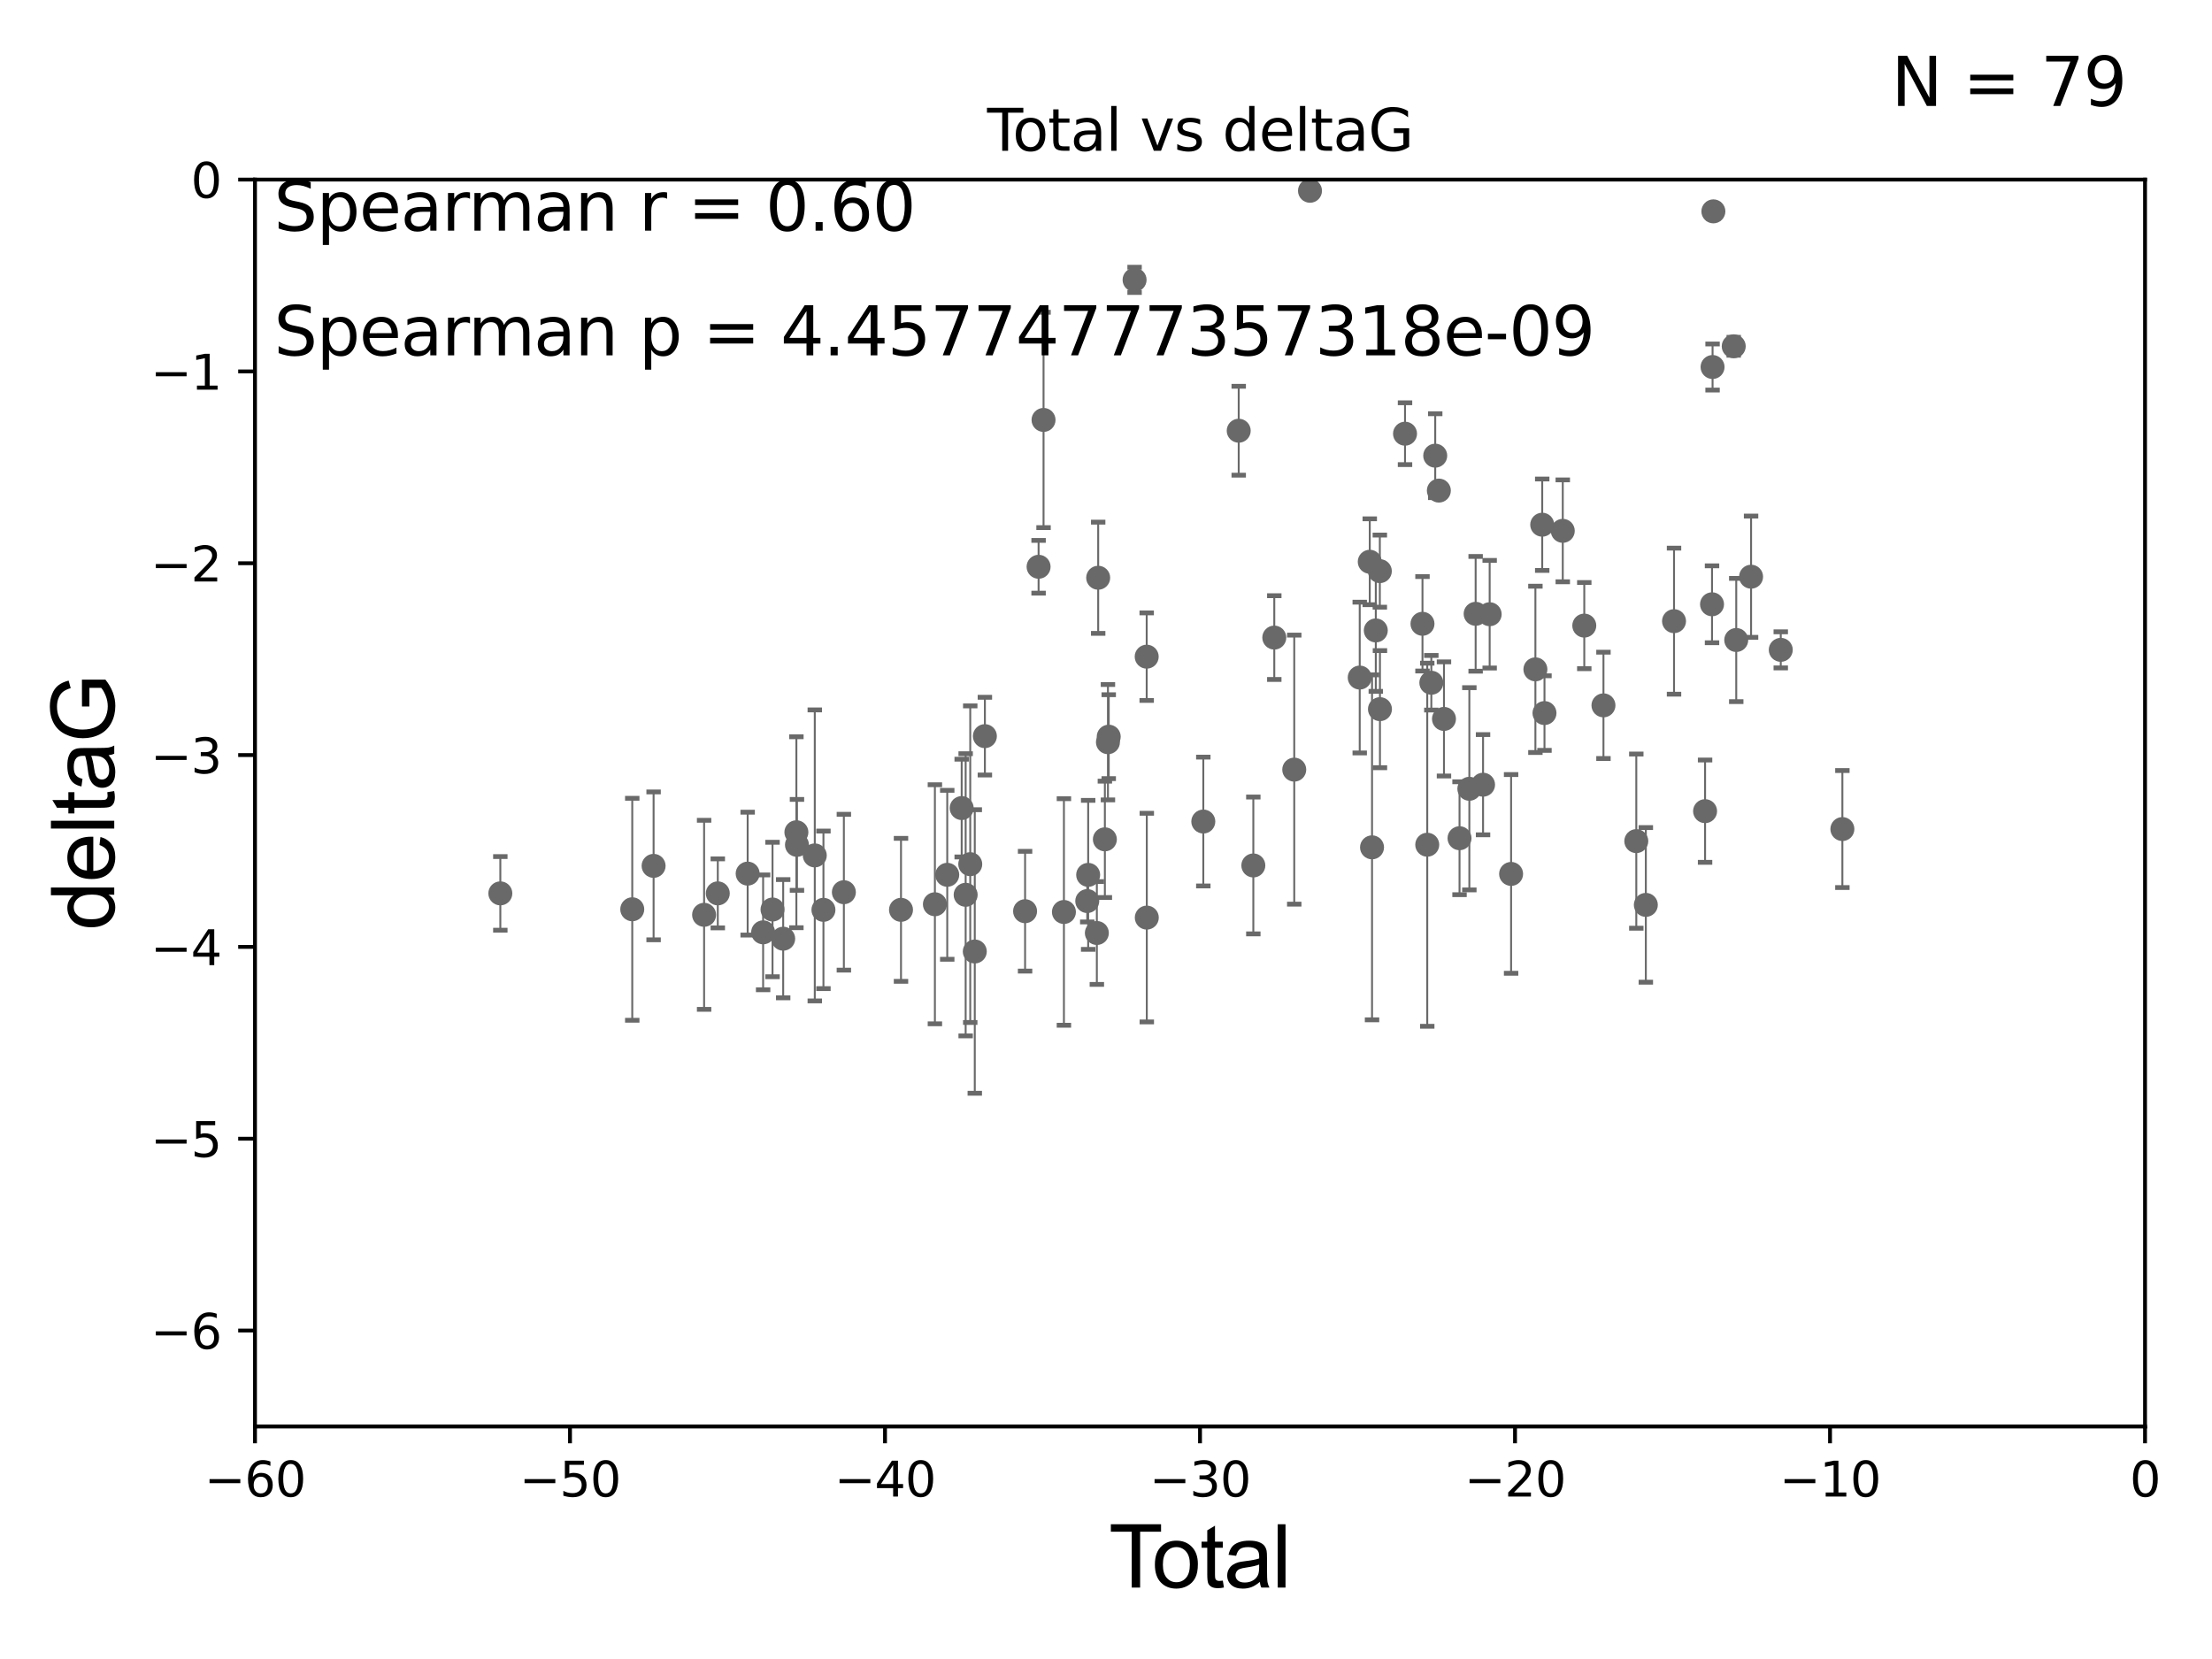 <?xml version="1.0" encoding="utf-8" standalone="no"?>
<!DOCTYPE svg PUBLIC "-//W3C//DTD SVG 1.1//EN"
  "http://www.w3.org/Graphics/SVG/1.1/DTD/svg11.dtd">
<svg xmlns:xlink="http://www.w3.org/1999/xlink" width="460.8pt" height="345.6pt" viewBox="0 0 460.8 345.6" xmlns="http://www.w3.org/2000/svg" version="1.1">
 <defs>
  <style type="text/css">*{stroke-linejoin: round; stroke-linecap: butt}</style>
 </defs>
 <g id="figure_1">
  <g id="patch_1">
   <path d="M 0 345.6 
L 460.8 345.6 
L 460.8 0 
L 0 0 
z
" style="fill: #ffffff"/>
  </g>
  <g id="axes_1">
   <g id="patch_2">
    <path d="M 53.12 297.16 
L 446.85 297.16 
L 446.85 37.411 
L 53.12 37.411 
z
" style="fill: #ffffff"/>
   </g>
   <g id="PathCollection_1">
    <defs>
     <path id="m8fc005744c" d="M 0 1.118 
C 0.297 1.118 0.581 1 0.791 0.791 
C 1 0.581 1.118 0.297 1.118 0 
C 1.118 -0.297 1 -0.581 0.791 -0.791 
C 0.581 -1 0.297 -1.118 0 -1.118 
C -0.297 -1.118 -0.581 -1 -0.791 -0.791 
C -1 -0.581 -1.118 -0.297 -1.118 0 
C -1.118 0.297 -1 0.581 -0.791 0.791 
C -0.581 1 -0.297 1.118 0 1.118 
z
" style="stroke: #696969"/>
    </defs>
    <g clip-path="url(#p8316172ef0)">
     <use xlink:href="#m8fc005744c" x="104.229" y="186.106" style="fill: #696969; stroke: #696969"/>
     <use xlink:href="#m8fc005744c" x="131.71" y="189.419" style="fill: #696969; stroke: #696969"/>
     <use xlink:href="#m8fc005744c" x="136.157" y="180.376" style="fill: #696969; stroke: #696969"/>
     <use xlink:href="#m8fc005744c" x="146.678" y="190.574" style="fill: #696969; stroke: #696969"/>
     <use xlink:href="#m8fc005744c" x="149.53" y="186.106" style="fill: #696969; stroke: #696969"/>
     <use xlink:href="#m8fc005744c" x="155.752" y="181.991" style="fill: #696969; stroke: #696969"/>
     <use xlink:href="#m8fc005744c" x="158.973" y="194.222" style="fill: #696969; stroke: #696969"/>
     <use xlink:href="#m8fc005744c" x="160.932" y="189.468" style="fill: #696969; stroke: #696969"/>
     <use xlink:href="#m8fc005744c" x="163.152" y="195.547" style="fill: #696969; stroke: #696969"/>
     <use xlink:href="#m8fc005744c" x="165.903" y="173.374" style="fill: #696969; stroke: #696969"/>
     <use xlink:href="#m8fc005744c" x="166.023" y="175.999" style="fill: #696969; stroke: #696969"/>
     <use xlink:href="#m8fc005744c" x="169.734" y="178.199" style="fill: #696969; stroke: #696969"/>
     <use xlink:href="#m8fc005744c" x="171.538" y="189.537" style="fill: #696969; stroke: #696969"/>
     <use xlink:href="#m8fc005744c" x="175.794" y="185.863" style="fill: #696969; stroke: #696969"/>
     <use xlink:href="#m8fc005744c" x="187.695" y="189.535" style="fill: #696969; stroke: #696969"/>
     <use xlink:href="#m8fc005744c" x="194.757" y="188.373" style="fill: #696969; stroke: #696969"/>
     <use xlink:href="#m8fc005744c" x="197.328" y="182.237" style="fill: #696969; stroke: #696969"/>
     <use xlink:href="#m8fc005744c" x="200.336" y="168.335" style="fill: #696969; stroke: #696969"/>
     <use xlink:href="#m8fc005744c" x="201.164" y="186.405" style="fill: #696969; stroke: #696969"/>
     <use xlink:href="#m8fc005744c" x="202.12" y="180.024" style="fill: #696969; stroke: #696969"/>
     <use xlink:href="#m8fc005744c" x="203.066" y="198.212" style="fill: #696969; stroke: #696969"/>
     <use xlink:href="#m8fc005744c" x="205.169" y="153.352" style="fill: #696969; stroke: #696969"/>
     <use xlink:href="#m8fc005744c" x="213.543" y="189.822" style="fill: #696969; stroke: #696969"/>
     <use xlink:href="#m8fc005744c" x="216.357" y="118.068" style="fill: #696969; stroke: #696969"/>
     <use xlink:href="#m8fc005744c" x="217.389" y="87.479" style="fill: #696969; stroke: #696969"/>
     <use xlink:href="#m8fc005744c" x="221.634" y="189.984" style="fill: #696969; stroke: #696969"/>
     <use xlink:href="#m8fc005744c" x="226.496" y="187.708" style="fill: #696969; stroke: #696969"/>
     <use xlink:href="#m8fc005744c" x="226.686" y="182.252" style="fill: #696969; stroke: #696969"/>
     <use xlink:href="#m8fc005744c" x="228.495" y="194.359" style="fill: #696969; stroke: #696969"/>
     <use xlink:href="#m8fc005744c" x="228.771" y="120.356" style="fill: #696969; stroke: #696969"/>
     <use xlink:href="#m8fc005744c" x="230.165" y="174.85" style="fill: #696969; stroke: #696969"/>
     <use xlink:href="#m8fc005744c" x="230.804" y="154.616" style="fill: #696969; stroke: #696969"/>
     <use xlink:href="#m8fc005744c" x="230.968" y="153.463" style="fill: #696969; stroke: #696969"/>
     <use xlink:href="#m8fc005744c" x="236.355" y="58.296" style="fill: #696969; stroke: #696969"/>
     <use xlink:href="#m8fc005744c" x="238.877" y="136.796" style="fill: #696969; stroke: #696969"/>
     <use xlink:href="#m8fc005744c" x="238.899" y="191.154" style="fill: #696969; stroke: #696969"/>
     <use xlink:href="#m8fc005744c" x="250.671" y="171.14" style="fill: #696969; stroke: #696969"/>
     <use xlink:href="#m8fc005744c" x="258.047" y="89.728" style="fill: #696969; stroke: #696969"/>
     <use xlink:href="#m8fc005744c" x="261.091" y="180.29" style="fill: #696969; stroke: #696969"/>
     <use xlink:href="#m8fc005744c" x="265.457" y="132.82" style="fill: #696969; stroke: #696969"/>
     <use xlink:href="#m8fc005744c" x="269.615" y="160.327" style="fill: #696969; stroke: #696969"/>
     <use xlink:href="#m8fc005744c" x="272.895" y="39.743" style="fill: #696969; stroke: #696969"/>
     <use xlink:href="#m8fc005744c" x="283.256" y="141.149" style="fill: #696969; stroke: #696969"/>
     <use xlink:href="#m8fc005744c" x="285.345" y="117.024" style="fill: #696969; stroke: #696969"/>
     <use xlink:href="#m8fc005744c" x="285.82" y="176.517" style="fill: #696969; stroke: #696969"/>
     <use xlink:href="#m8fc005744c" x="286.603" y="131.331" style="fill: #696969; stroke: #696969"/>
     <use xlink:href="#m8fc005744c" x="287.445" y="118.977" style="fill: #696969; stroke: #696969"/>
     <use xlink:href="#m8fc005744c" x="287.47" y="147.729" style="fill: #696969; stroke: #696969"/>
     <use xlink:href="#m8fc005744c" x="292.692" y="90.347" style="fill: #696969; stroke: #696969"/>
     <use xlink:href="#m8fc005744c" x="296.33" y="129.947" style="fill: #696969; stroke: #696969"/>
     <use xlink:href="#m8fc005744c" x="297.321" y="175.971" style="fill: #696969; stroke: #696969"/>
     <use xlink:href="#m8fc005744c" x="298.173" y="142.229" style="fill: #696969; stroke: #696969"/>
     <use xlink:href="#m8fc005744c" x="298.983" y="94.924" style="fill: #696969; stroke: #696969"/>
     <use xlink:href="#m8fc005744c" x="299.74" y="102.197" style="fill: #696969; stroke: #696969"/>
     <use xlink:href="#m8fc005744c" x="300.807" y="149.765" style="fill: #696969; stroke: #696969"/>
     <use xlink:href="#m8fc005744c" x="304.047" y="174.618" style="fill: #696969; stroke: #696969"/>
     <use xlink:href="#m8fc005744c" x="306.093" y="164.319" style="fill: #696969; stroke: #696969"/>
     <use xlink:href="#m8fc005744c" x="307.404" y="127.869" style="fill: #696969; stroke: #696969"/>
     <use xlink:href="#m8fc005744c" x="308.947" y="163.468" style="fill: #696969; stroke: #696969"/>
     <use xlink:href="#m8fc005744c" x="310.325" y="127.954" style="fill: #696969; stroke: #696969"/>
     <use xlink:href="#m8fc005744c" x="314.79" y="182.053" style="fill: #696969; stroke: #696969"/>
     <use xlink:href="#m8fc005744c" x="319.852" y="139.439" style="fill: #696969; stroke: #696969"/>
     <use xlink:href="#m8fc005744c" x="321.272" y="109.305" style="fill: #696969; stroke: #696969"/>
     <use xlink:href="#m8fc005744c" x="321.744" y="148.545" style="fill: #696969; stroke: #696969"/>
     <use xlink:href="#m8fc005744c" x="325.554" y="110.584" style="fill: #696969; stroke: #696969"/>
     <use xlink:href="#m8fc005744c" x="330.034" y="130.324" style="fill: #696969; stroke: #696969"/>
     <use xlink:href="#m8fc005744c" x="334.03" y="146.939" style="fill: #696969; stroke: #696969"/>
     <use xlink:href="#m8fc005744c" x="340.87" y="175.22" style="fill: #696969; stroke: #696969"/>
     <use xlink:href="#m8fc005744c" x="342.857" y="188.505" style="fill: #696969; stroke: #696969"/>
     <use xlink:href="#m8fc005744c" x="348.731" y="129.398" style="fill: #696969; stroke: #696969"/>
     <use xlink:href="#m8fc005744c" x="355.199" y="168.98" style="fill: #696969; stroke: #696969"/>
     <use xlink:href="#m8fc005744c" x="356.647" y="125.884" style="fill: #696969; stroke: #696969"/>
     <use xlink:href="#m8fc005744c" x="356.759" y="76.455" style="fill: #696969; stroke: #696969"/>
     <use xlink:href="#m8fc005744c" x="356.93" y="44.03" style="fill: #696969; stroke: #696969"/>
     <use xlink:href="#m8fc005744c" x="361.167" y="72.141" style="fill: #696969; stroke: #696969"/>
     <use xlink:href="#m8fc005744c" x="361.691" y="133.323" style="fill: #696969; stroke: #696969"/>
     <use xlink:href="#m8fc005744c" x="364.782" y="120.139" style="fill: #696969; stroke: #696969"/>
     <use xlink:href="#m8fc005744c" x="370.966" y="135.376" style="fill: #696969; stroke: #696969"/>
     <use xlink:href="#m8fc005744c" x="383.801" y="172.707" style="fill: #696969; stroke: #696969"/>
    </g>
   </g>
   <g id="matplotlib.axis_1">
    <g id="xtick_1">
     <g id="line2d_1">
      <defs>
       <path id="me2392dae88" d="M 0 0 
L 0 3.5 
" style="stroke: #000000; stroke-width: 0.8"/>
      </defs>
      <g>
       <use xlink:href="#me2392dae88" x="53.12" y="297.16" style="stroke: #000000; stroke-width: 0.8"/>
      </g>
     </g>
     <g id="text_1">
      <!-- −60 -->
      <g transform="translate(42.568 311.758)scale(0.1 -0.1)">
       <defs>
        <path id="DejaVuSans-2212" d="M 678 2272 
L 4684 2272 
L 4684 1741 
L 678 1741 
L 678 2272 
z
" transform="scale(0.016)"/>
        <path id="DejaVuSans-36" d="M 2113 2584 
Q 1688 2584 1439 2293 
Q 1191 2003 1191 1497 
Q 1191 994 1439 701 
Q 1688 409 2113 409 
Q 2538 409 2786 701 
Q 3034 994 3034 1497 
Q 3034 2003 2786 2293 
Q 2538 2584 2113 2584 
z
M 3366 4563 
L 3366 3988 
Q 3128 4100 2886 4159 
Q 2644 4219 2406 4219 
Q 1781 4219 1451 3797 
Q 1122 3375 1075 2522 
Q 1259 2794 1537 2939 
Q 1816 3084 2150 3084 
Q 2853 3084 3261 2657 
Q 3669 2231 3669 1497 
Q 3669 778 3244 343 
Q 2819 -91 2113 -91 
Q 1303 -91 875 529 
Q 447 1150 447 2328 
Q 447 3434 972 4092 
Q 1497 4750 2381 4750 
Q 2619 4750 2861 4703 
Q 3103 4656 3366 4563 
z
" transform="scale(0.016)"/>
        <path id="DejaVuSans-30" d="M 2034 4250 
Q 1547 4250 1301 3770 
Q 1056 3291 1056 2328 
Q 1056 1369 1301 889 
Q 1547 409 2034 409 
Q 2525 409 2770 889 
Q 3016 1369 3016 2328 
Q 3016 3291 2770 3770 
Q 2525 4250 2034 4250 
z
M 2034 4750 
Q 2819 4750 3233 4129 
Q 3647 3509 3647 2328 
Q 3647 1150 3233 529 
Q 2819 -91 2034 -91 
Q 1250 -91 836 529 
Q 422 1150 422 2328 
Q 422 3509 836 4129 
Q 1250 4750 2034 4750 
z
" transform="scale(0.016)"/>
       </defs>
       <use xlink:href="#DejaVuSans-2212"/>
       <use xlink:href="#DejaVuSans-36" x="83.789"/>
       <use xlink:href="#DejaVuSans-30" x="147.412"/>
      </g>
     </g>
    </g>
    <g id="xtick_2">
     <g id="line2d_2">
      <g>
       <use xlink:href="#me2392dae88" x="118.742" y="297.16" style="stroke: #000000; stroke-width: 0.8"/>
      </g>
     </g>
     <g id="text_2">
      <!-- −50 -->
      <g transform="translate(108.189 311.758)scale(0.1 -0.1)">
       <defs>
        <path id="DejaVuSans-35" d="M 691 4666 
L 3169 4666 
L 3169 4134 
L 1269 4134 
L 1269 2991 
Q 1406 3038 1543 3061 
Q 1681 3084 1819 3084 
Q 2600 3084 3056 2656 
Q 3513 2228 3513 1497 
Q 3513 744 3044 326 
Q 2575 -91 1722 -91 
Q 1428 -91 1123 -41 
Q 819 9 494 109 
L 494 744 
Q 775 591 1075 516 
Q 1375 441 1709 441 
Q 2250 441 2565 725 
Q 2881 1009 2881 1497 
Q 2881 1984 2565 2268 
Q 2250 2553 1709 2553 
Q 1456 2553 1204 2497 
Q 953 2441 691 2322 
L 691 4666 
z
" transform="scale(0.016)"/>
       </defs>
       <use xlink:href="#DejaVuSans-2212"/>
       <use xlink:href="#DejaVuSans-35" x="83.789"/>
       <use xlink:href="#DejaVuSans-30" x="147.412"/>
      </g>
     </g>
    </g>
    <g id="xtick_3">
     <g id="line2d_3">
      <g>
       <use xlink:href="#me2392dae88" x="184.363" y="297.16" style="stroke: #000000; stroke-width: 0.8"/>
      </g>
     </g>
     <g id="text_3">
      <!-- −40 -->
      <g transform="translate(173.811 311.758)scale(0.1 -0.1)">
       <defs>
        <path id="DejaVuSans-34" d="M 2419 4116 
L 825 1625 
L 2419 1625 
L 2419 4116 
z
M 2253 4666 
L 3047 4666 
L 3047 1625 
L 3713 1625 
L 3713 1100 
L 3047 1100 
L 3047 0 
L 2419 0 
L 2419 1100 
L 313 1100 
L 313 1709 
L 2253 4666 
z
" transform="scale(0.016)"/>
       </defs>
       <use xlink:href="#DejaVuSans-2212"/>
       <use xlink:href="#DejaVuSans-34" x="83.789"/>
       <use xlink:href="#DejaVuSans-30" x="147.412"/>
      </g>
     </g>
    </g>
    <g id="xtick_4">
     <g id="line2d_4">
      <g>
       <use xlink:href="#me2392dae88" x="249.985" y="297.16" style="stroke: #000000; stroke-width: 0.8"/>
      </g>
     </g>
     <g id="text_4">
      <!-- −30 -->
      <g transform="translate(239.433 311.758)scale(0.1 -0.1)">
       <defs>
        <path id="DejaVuSans-33" d="M 2597 2516 
Q 3050 2419 3304 2112 
Q 3559 1806 3559 1356 
Q 3559 666 3084 287 
Q 2609 -91 1734 -91 
Q 1441 -91 1130 -33 
Q 819 25 488 141 
L 488 750 
Q 750 597 1062 519 
Q 1375 441 1716 441 
Q 2309 441 2620 675 
Q 2931 909 2931 1356 
Q 2931 1769 2642 2001 
Q 2353 2234 1838 2234 
L 1294 2234 
L 1294 2753 
L 1863 2753 
Q 2328 2753 2575 2939 
Q 2822 3125 2822 3475 
Q 2822 3834 2567 4026 
Q 2313 4219 1838 4219 
Q 1578 4219 1281 4162 
Q 984 4106 628 3988 
L 628 4550 
Q 988 4650 1302 4700 
Q 1616 4750 1894 4750 
Q 2613 4750 3031 4423 
Q 3450 4097 3450 3541 
Q 3450 3153 3228 2886 
Q 3006 2619 2597 2516 
z
" transform="scale(0.016)"/>
       </defs>
       <use xlink:href="#DejaVuSans-2212"/>
       <use xlink:href="#DejaVuSans-33" x="83.789"/>
       <use xlink:href="#DejaVuSans-30" x="147.412"/>
      </g>
     </g>
    </g>
    <g id="xtick_5">
     <g id="line2d_5">
      <g>
       <use xlink:href="#me2392dae88" x="315.607" y="297.16" style="stroke: #000000; stroke-width: 0.8"/>
      </g>
     </g>
     <g id="text_5">
      <!-- −20 -->
      <g transform="translate(305.054 311.758)scale(0.1 -0.1)">
       <defs>
        <path id="DejaVuSans-32" d="M 1228 531 
L 3431 531 
L 3431 0 
L 469 0 
L 469 531 
Q 828 903 1448 1529 
Q 2069 2156 2228 2338 
Q 2531 2678 2651 2914 
Q 2772 3150 2772 3378 
Q 2772 3750 2511 3984 
Q 2250 4219 1831 4219 
Q 1534 4219 1204 4116 
Q 875 4013 500 3803 
L 500 4441 
Q 881 4594 1212 4672 
Q 1544 4750 1819 4750 
Q 2544 4750 2975 4387 
Q 3406 4025 3406 3419 
Q 3406 3131 3298 2873 
Q 3191 2616 2906 2266 
Q 2828 2175 2409 1742 
Q 1991 1309 1228 531 
z
" transform="scale(0.016)"/>
       </defs>
       <use xlink:href="#DejaVuSans-2212"/>
       <use xlink:href="#DejaVuSans-32" x="83.789"/>
       <use xlink:href="#DejaVuSans-30" x="147.412"/>
      </g>
     </g>
    </g>
    <g id="xtick_6">
     <g id="line2d_6">
      <g>
       <use xlink:href="#me2392dae88" x="381.228" y="297.16" style="stroke: #000000; stroke-width: 0.8"/>
      </g>
     </g>
     <g id="text_6">
      <!-- −10 -->
      <g transform="translate(370.676 311.758)scale(0.1 -0.1)">
       <defs>
        <path id="DejaVuSans-31" d="M 794 531 
L 1825 531 
L 1825 4091 
L 703 3866 
L 703 4441 
L 1819 4666 
L 2450 4666 
L 2450 531 
L 3481 531 
L 3481 0 
L 794 0 
L 794 531 
z
" transform="scale(0.016)"/>
       </defs>
       <use xlink:href="#DejaVuSans-2212"/>
       <use xlink:href="#DejaVuSans-31" x="83.789"/>
       <use xlink:href="#DejaVuSans-30" x="147.412"/>
      </g>
     </g>
    </g>
    <g id="xtick_7">
     <g id="line2d_7">
      <g>
       <use xlink:href="#me2392dae88" x="446.85" y="297.16" style="stroke: #000000; stroke-width: 0.8"/>
      </g>
     </g>
     <g id="text_7">
      <!-- 0 -->
      <g transform="translate(443.669 311.758)scale(0.1 -0.1)">
       <use xlink:href="#DejaVuSans-30"/>
      </g>
     </g>
    </g>
    <g id="text_8">
     <!-- Total -->
     <g transform="translate(230.98 330.722)scale(0.18 -0.18)">
      <defs>
       <path id="ArialMT-54" d="M 1659 0 
L 1659 4041 
L 150 4041 
L 150 4581 
L 3781 4581 
L 3781 4041 
L 2266 4041 
L 2266 0 
L 1659 0 
z
" transform="scale(0.016)"/>
       <path id="ArialMT-6f" d="M 213 1659 
Q 213 2581 725 3025 
Q 1153 3394 1769 3394 
Q 2453 3394 2887 2945 
Q 3322 2497 3322 1706 
Q 3322 1066 3130 698 
Q 2938 331 2570 128 
Q 2203 -75 1769 -75 
Q 1072 -75 642 372 
Q 213 819 213 1659 
z
M 791 1659 
Q 791 1022 1069 705 
Q 1347 388 1769 388 
Q 2188 388 2466 706 
Q 2744 1025 2744 1678 
Q 2744 2294 2464 2611 
Q 2184 2928 1769 2928 
Q 1347 2928 1069 2612 
Q 791 2297 791 1659 
z
" transform="scale(0.016)"/>
       <path id="ArialMT-74" d="M 1650 503 
L 1731 6 
Q 1494 -44 1306 -44 
Q 1000 -44 831 53 
Q 663 150 594 308 
Q 525 466 525 972 
L 525 2881 
L 113 2881 
L 113 3319 
L 525 3319 
L 525 4141 
L 1084 4478 
L 1084 3319 
L 1650 3319 
L 1650 2881 
L 1084 2881 
L 1084 941 
Q 1084 700 1114 631 
Q 1144 563 1211 522 
Q 1278 481 1403 481 
Q 1497 481 1650 503 
z
" transform="scale(0.016)"/>
       <path id="ArialMT-61" d="M 2588 409 
Q 2275 144 1986 34 
Q 1697 -75 1366 -75 
Q 819 -75 525 192 
Q 231 459 231 875 
Q 231 1119 342 1320 
Q 453 1522 633 1644 
Q 813 1766 1038 1828 
Q 1203 1872 1538 1913 
Q 2219 1994 2541 2106 
Q 2544 2222 2544 2253 
Q 2544 2597 2384 2738 
Q 2169 2928 1744 2928 
Q 1347 2928 1158 2789 
Q 969 2650 878 2297 
L 328 2372 
Q 403 2725 575 2942 
Q 747 3159 1072 3276 
Q 1397 3394 1825 3394 
Q 2250 3394 2515 3294 
Q 2781 3194 2906 3042 
Q 3031 2891 3081 2659 
Q 3109 2516 3109 2141 
L 3109 1391 
Q 3109 606 3145 398 
Q 3181 191 3288 0 
L 2700 0 
Q 2613 175 2588 409 
z
M 2541 1666 
Q 2234 1541 1622 1453 
Q 1275 1403 1131 1340 
Q 988 1278 909 1158 
Q 831 1038 831 891 
Q 831 666 1001 516 
Q 1172 366 1500 366 
Q 1825 366 2078 508 
Q 2331 650 2450 897 
Q 2541 1088 2541 1459 
L 2541 1666 
z
" transform="scale(0.016)"/>
       <path id="ArialMT-6c" d="M 409 0 
L 409 4581 
L 972 4581 
L 972 0 
L 409 0 
z
" transform="scale(0.016)"/>
      </defs>
      <use xlink:href="#ArialMT-54"/>
      <use xlink:href="#ArialMT-6f" x="49.959"/>
      <use xlink:href="#ArialMT-74" x="105.574"/>
      <use xlink:href="#ArialMT-61" x="133.357"/>
      <use xlink:href="#ArialMT-6c" x="188.973"/>
     </g>
    </g>
   </g>
   <g id="matplotlib.axis_2">
    <g id="ytick_1">
     <g id="line2d_8">
      <defs>
       <path id="m6312056e37" d="M 0 0 
L -3.5 0 
" style="stroke: #000000; stroke-width: 0.8"/>
      </defs>
      <g>
       <use xlink:href="#m6312056e37" x="53.12" y="277.179" style="stroke: #000000; stroke-width: 0.8"/>
      </g>
     </g>
     <g id="text_9">
      <!-- −6 -->
      <g transform="translate(31.378 280.979)scale(0.1 -0.1)">
       <use xlink:href="#DejaVuSans-2212"/>
       <use xlink:href="#DejaVuSans-36" x="83.789"/>
      </g>
     </g>
    </g>
    <g id="ytick_2">
     <g id="line2d_9">
      <g>
       <use xlink:href="#m6312056e37" x="53.12" y="237.218" style="stroke: #000000; stroke-width: 0.8"/>
      </g>
     </g>
     <g id="text_10">
      <!-- −5 -->
      <g transform="translate(31.378 241.017)scale(0.1 -0.1)">
       <use xlink:href="#DejaVuSans-2212"/>
       <use xlink:href="#DejaVuSans-35" x="83.789"/>
      </g>
     </g>
    </g>
    <g id="ytick_3">
     <g id="line2d_10">
      <g>
       <use xlink:href="#m6312056e37" x="53.12" y="197.257" style="stroke: #000000; stroke-width: 0.8"/>
      </g>
     </g>
     <g id="text_11">
      <!-- −4 -->
      <g transform="translate(31.378 201.056)scale(0.1 -0.1)">
       <use xlink:href="#DejaVuSans-2212"/>
       <use xlink:href="#DejaVuSans-34" x="83.789"/>
      </g>
     </g>
    </g>
    <g id="ytick_4">
     <g id="line2d_11">
      <g>
       <use xlink:href="#m6312056e37" x="53.12" y="157.295" style="stroke: #000000; stroke-width: 0.8"/>
      </g>
     </g>
     <g id="text_12">
      <!-- −3 -->
      <g transform="translate(31.378 161.094)scale(0.1 -0.1)">
       <use xlink:href="#DejaVuSans-2212"/>
       <use xlink:href="#DejaVuSans-33" x="83.789"/>
      </g>
     </g>
    </g>
    <g id="ytick_5">
     <g id="line2d_12">
      <g>
       <use xlink:href="#m6312056e37" x="53.12" y="117.334" style="stroke: #000000; stroke-width: 0.8"/>
      </g>
     </g>
     <g id="text_13">
      <!-- −2 -->
      <g transform="translate(31.378 121.133)scale(0.1 -0.1)">
       <use xlink:href="#DejaVuSans-2212"/>
       <use xlink:href="#DejaVuSans-32" x="83.789"/>
      </g>
     </g>
    </g>
    <g id="ytick_6">
     <g id="line2d_13">
      <g>
       <use xlink:href="#m6312056e37" x="53.12" y="77.373" style="stroke: #000000; stroke-width: 0.8"/>
      </g>
     </g>
     <g id="text_14">
      <!-- −1 -->
      <g transform="translate(31.378 81.172)scale(0.1 -0.1)">
       <use xlink:href="#DejaVuSans-2212"/>
       <use xlink:href="#DejaVuSans-31" x="83.789"/>
      </g>
     </g>
    </g>
    <g id="ytick_7">
     <g id="line2d_14">
      <g>
       <use xlink:href="#m6312056e37" x="53.12" y="37.411" style="stroke: #000000; stroke-width: 0.8"/>
      </g>
     </g>
     <g id="text_15">
      <!-- 0 -->
      <g transform="translate(39.758 41.21)scale(0.1 -0.1)">
       <use xlink:href="#DejaVuSans-30"/>
      </g>
     </g>
    </g>
    <g id="text_16">
     <!-- deltaG -->
     <g transform="translate(23.8 193.8)rotate(-90)scale(0.18 -0.18)">
      <defs>
       <path id="ArialMT-64" d="M 2575 0 
L 2575 419 
Q 2259 -75 1647 -75 
Q 1250 -75 917 144 
Q 584 363 401 755 
Q 219 1147 219 1656 
Q 219 2153 384 2558 
Q 550 2963 881 3178 
Q 1213 3394 1622 3394 
Q 1922 3394 2156 3267 
Q 2391 3141 2538 2938 
L 2538 4581 
L 3097 4581 
L 3097 0 
L 2575 0 
z
M 797 1656 
Q 797 1019 1065 703 
Q 1334 388 1700 388 
Q 2069 388 2326 689 
Q 2584 991 2584 1609 
Q 2584 2291 2321 2609 
Q 2059 2928 1675 2928 
Q 1300 2928 1048 2622 
Q 797 2316 797 1656 
z
" transform="scale(0.016)"/>
       <path id="ArialMT-65" d="M 2694 1069 
L 3275 997 
Q 3138 488 2766 206 
Q 2394 -75 1816 -75 
Q 1088 -75 661 373 
Q 234 822 234 1631 
Q 234 2469 665 2931 
Q 1097 3394 1784 3394 
Q 2450 3394 2872 2941 
Q 3294 2488 3294 1666 
Q 3294 1616 3291 1516 
L 816 1516 
Q 847 969 1125 678 
Q 1403 388 1819 388 
Q 2128 388 2347 550 
Q 2566 713 2694 1069 
z
M 847 1978 
L 2700 1978 
Q 2663 2397 2488 2606 
Q 2219 2931 1791 2931 
Q 1403 2931 1139 2672 
Q 875 2413 847 1978 
z
" transform="scale(0.016)"/>
       <path id="ArialMT-47" d="M 2638 1797 
L 2638 2334 
L 4578 2338 
L 4578 638 
Q 4131 281 3656 101 
Q 3181 -78 2681 -78 
Q 2006 -78 1454 211 
Q 903 500 622 1047 
Q 341 1594 341 2269 
Q 341 2938 620 3517 
Q 900 4097 1425 4378 
Q 1950 4659 2634 4659 
Q 3131 4659 3532 4498 
Q 3934 4338 4162 4050 
Q 4391 3763 4509 3300 
L 3963 3150 
Q 3859 3500 3706 3700 
Q 3553 3900 3268 4020 
Q 2984 4141 2638 4141 
Q 2222 4141 1919 4014 
Q 1616 3888 1430 3681 
Q 1244 3475 1141 3228 
Q 966 2803 966 2306 
Q 966 1694 1177 1281 
Q 1388 869 1791 669 
Q 2194 469 2647 469 
Q 3041 469 3416 620 
Q 3791 772 3984 944 
L 3984 1797 
L 2638 1797 
z
" transform="scale(0.016)"/>
      </defs>
      <use xlink:href="#ArialMT-64"/>
      <use xlink:href="#ArialMT-65" x="55.615"/>
      <use xlink:href="#ArialMT-6c" x="111.23"/>
      <use xlink:href="#ArialMT-74" x="133.447"/>
      <use xlink:href="#ArialMT-61" x="161.23"/>
      <use xlink:href="#ArialMT-47" x="216.846"/>
     </g>
    </g>
   </g>
   <g id="LineCollection_1">
    <path d="M 104.229 193.772 
L 104.229 178.44 
" clip-path="url(#p8316172ef0)" style="fill: none; stroke: #696969; stroke-width: 0.4"/>
    <path d="M 131.71 212.542 
L 131.71 166.296 
" clip-path="url(#p8316172ef0)" style="fill: none; stroke: #696969; stroke-width: 0.4"/>
    <path d="M 136.157 195.776 
L 136.157 164.976 
" clip-path="url(#p8316172ef0)" style="fill: none; stroke: #696969; stroke-width: 0.4"/>
    <path d="M 146.678 210.264 
L 146.678 170.885 
" clip-path="url(#p8316172ef0)" style="fill: none; stroke: #696969; stroke-width: 0.4"/>
    <path d="M 149.53 193.294 
L 149.53 178.917 
" clip-path="url(#p8316172ef0)" style="fill: none; stroke: #696969; stroke-width: 0.4"/>
    <path d="M 155.752 194.789 
L 155.752 169.193 
" clip-path="url(#p8316172ef0)" style="fill: none; stroke: #696969; stroke-width: 0.4"/>
    <path d="M 158.973 206.185 
L 158.973 182.259 
" clip-path="url(#p8316172ef0)" style="fill: none; stroke: #696969; stroke-width: 0.4"/>
    <path d="M 160.932 203.474 
L 160.932 175.462 
" clip-path="url(#p8316172ef0)" style="fill: none; stroke: #696969; stroke-width: 0.4"/>
    <path d="M 163.152 207.865 
L 163.152 183.229 
" clip-path="url(#p8316172ef0)" style="fill: none; stroke: #696969; stroke-width: 0.4"/>
    <path d="M 165.903 193.262 
L 165.903 153.485 
" clip-path="url(#p8316172ef0)" style="fill: none; stroke: #696969; stroke-width: 0.4"/>
    <path d="M 166.023 185.465 
L 166.023 166.533 
" clip-path="url(#p8316172ef0)" style="fill: none; stroke: #696969; stroke-width: 0.4"/>
    <path d="M 169.734 208.509 
L 169.734 147.888 
" clip-path="url(#p8316172ef0)" style="fill: none; stroke: #696969; stroke-width: 0.4"/>
    <path d="M 171.538 205.949 
L 171.538 173.124 
" clip-path="url(#p8316172ef0)" style="fill: none; stroke: #696969; stroke-width: 0.4"/>
    <path d="M 175.794 202.091 
L 175.794 169.634 
" clip-path="url(#p8316172ef0)" style="fill: none; stroke: #696969; stroke-width: 0.4"/>
    <path d="M 187.695 204.427 
L 187.695 174.643 
" clip-path="url(#p8316172ef0)" style="fill: none; stroke: #696969; stroke-width: 0.4"/>
    <path d="M 194.757 213.274 
L 194.757 163.471 
" clip-path="url(#p8316172ef0)" style="fill: none; stroke: #696969; stroke-width: 0.4"/>
    <path d="M 197.328 199.83 
L 197.328 164.644 
" clip-path="url(#p8316172ef0)" style="fill: none; stroke: #696969; stroke-width: 0.4"/>
    <path d="M 200.336 178.518 
L 200.336 158.152 
" clip-path="url(#p8316172ef0)" style="fill: none; stroke: #696969; stroke-width: 0.4"/>
    <path d="M 201.164 215.799 
L 201.164 157.011 
" clip-path="url(#p8316172ef0)" style="fill: none; stroke: #696969; stroke-width: 0.4"/>
    <path d="M 202.12 212.998 
L 202.12 147.05 
" clip-path="url(#p8316172ef0)" style="fill: none; stroke: #696969; stroke-width: 0.4"/>
    <path d="M 203.066 227.747 
L 203.066 168.678 
" clip-path="url(#p8316172ef0)" style="fill: none; stroke: #696969; stroke-width: 0.4"/>
    <path d="M 205.169 161.447 
L 205.169 145.257 
" clip-path="url(#p8316172ef0)" style="fill: none; stroke: #696969; stroke-width: 0.4"/>
    <path d="M 213.543 202.298 
L 213.543 177.345 
" clip-path="url(#p8316172ef0)" style="fill: none; stroke: #696969; stroke-width: 0.4"/>
    <path d="M 216.357 123.559 
L 216.357 112.578 
" clip-path="url(#p8316172ef0)" style="fill: none; stroke: #696969; stroke-width: 0.4"/>
    <path d="M 217.389 109.908 
L 217.389 65.051 
" clip-path="url(#p8316172ef0)" style="fill: none; stroke: #696969; stroke-width: 0.4"/>
    <path d="M 221.634 213.579 
L 221.634 166.389 
" clip-path="url(#p8316172ef0)" style="fill: none; stroke: #696969; stroke-width: 0.4"/>
    <path d="M 226.496 192.054 
L 226.496 183.361 
" clip-path="url(#p8316172ef0)" style="fill: none; stroke: #696969; stroke-width: 0.4"/>
    <path d="M 226.686 197.771 
L 226.686 166.733 
" clip-path="url(#p8316172ef0)" style="fill: none; stroke: #696969; stroke-width: 0.4"/>
    <path d="M 228.495 205.069 
L 228.495 183.649 
" clip-path="url(#p8316172ef0)" style="fill: none; stroke: #696969; stroke-width: 0.4"/>
    <path d="M 228.771 131.941 
L 228.771 108.772 
" clip-path="url(#p8316172ef0)" style="fill: none; stroke: #696969; stroke-width: 0.4"/>
    <path d="M 230.165 186.971 
L 230.165 162.729 
" clip-path="url(#p8316172ef0)" style="fill: none; stroke: #696969; stroke-width: 0.4"/>
    <path d="M 230.804 166.633 
L 230.804 142.598 
" clip-path="url(#p8316172ef0)" style="fill: none; stroke: #696969; stroke-width: 0.4"/>
    <path d="M 230.968 162.203 
L 230.968 144.722 
" clip-path="url(#p8316172ef0)" style="fill: none; stroke: #696969; stroke-width: 0.4"/>
    <path d="M 236.355 60.924 
L 236.355 55.667 
" clip-path="url(#p8316172ef0)" style="fill: none; stroke: #696969; stroke-width: 0.4"/>
    <path d="M 238.877 145.911 
L 238.877 127.681 
" clip-path="url(#p8316172ef0)" style="fill: none; stroke: #696969; stroke-width: 0.4"/>
    <path d="M 238.899 212.883 
L 238.899 169.424 
" clip-path="url(#p8316172ef0)" style="fill: none; stroke: #696969; stroke-width: 0.4"/>
    <path d="M 250.671 184.556 
L 250.671 157.723 
" clip-path="url(#p8316172ef0)" style="fill: none; stroke: #696969; stroke-width: 0.4"/>
    <path d="M 258.047 98.987 
L 258.047 80.469 
" clip-path="url(#p8316172ef0)" style="fill: none; stroke: #696969; stroke-width: 0.4"/>
    <path d="M 261.091 194.544 
L 261.091 166.036 
" clip-path="url(#p8316172ef0)" style="fill: none; stroke: #696969; stroke-width: 0.4"/>
    <path d="M 265.457 141.544 
L 265.457 124.096 
" clip-path="url(#p8316172ef0)" style="fill: none; stroke: #696969; stroke-width: 0.4"/>
    <path d="M 269.615 188.351 
L 269.615 132.303 
" clip-path="url(#p8316172ef0)" style="fill: none; stroke: #696969; stroke-width: 0.4"/>
    <path d="M 272.895 40.339 
L 272.895 39.147 
" clip-path="url(#p8316172ef0)" style="fill: none; stroke: #696969; stroke-width: 0.4"/>
    <path d="M 283.256 156.854 
L 283.256 125.445 
" clip-path="url(#p8316172ef0)" style="fill: none; stroke: #696969; stroke-width: 0.4"/>
    <path d="M 285.345 125.969 
L 285.345 108.079 
" clip-path="url(#p8316172ef0)" style="fill: none; stroke: #696969; stroke-width: 0.4"/>
    <path d="M 285.82 212.446 
L 285.82 140.589 
" clip-path="url(#p8316172ef0)" style="fill: none; stroke: #696969; stroke-width: 0.4"/>
    <path d="M 286.603 144.025 
L 286.603 118.637 
" clip-path="url(#p8316172ef0)" style="fill: none; stroke: #696969; stroke-width: 0.4"/>
    <path d="M 287.445 126.49 
L 287.445 111.463 
" clip-path="url(#p8316172ef0)" style="fill: none; stroke: #696969; stroke-width: 0.4"/>
    <path d="M 287.47 159.93 
L 287.47 135.529 
" clip-path="url(#p8316172ef0)" style="fill: none; stroke: #696969; stroke-width: 0.4"/>
    <path d="M 292.692 96.784 
L 292.692 83.909 
" clip-path="url(#p8316172ef0)" style="fill: none; stroke: #696969; stroke-width: 0.4"/>
    <path d="M 296.33 139.786 
L 296.33 120.108 
" clip-path="url(#p8316172ef0)" style="fill: none; stroke: #696969; stroke-width: 0.4"/>
    <path d="M 297.321 213.79 
L 297.321 138.152 
" clip-path="url(#p8316172ef0)" style="fill: none; stroke: #696969; stroke-width: 0.4"/>
    <path d="M 298.173 147.914 
L 298.173 136.544 
" clip-path="url(#p8316172ef0)" style="fill: none; stroke: #696969; stroke-width: 0.4"/>
    <path d="M 298.983 103.66 
L 298.983 86.189 
" clip-path="url(#p8316172ef0)" style="fill: none; stroke: #696969; stroke-width: 0.4"/>
    <path d="M 299.74 103.324 
L 299.74 101.07 
" clip-path="url(#p8316172ef0)" style="fill: none; stroke: #696969; stroke-width: 0.4"/>
    <path d="M 300.807 161.656 
L 300.807 137.874 
" clip-path="url(#p8316172ef0)" style="fill: none; stroke: #696969; stroke-width: 0.4"/>
    <path d="M 304.047 186.38 
L 304.047 162.857 
" clip-path="url(#p8316172ef0)" style="fill: none; stroke: #696969; stroke-width: 0.4"/>
    <path d="M 306.093 185.386 
L 306.093 143.252 
" clip-path="url(#p8316172ef0)" style="fill: none; stroke: #696969; stroke-width: 0.4"/>
    <path d="M 307.404 139.82 
L 307.404 115.917 
" clip-path="url(#p8316172ef0)" style="fill: none; stroke: #696969; stroke-width: 0.4"/>
    <path d="M 308.947 173.905 
L 308.947 153.031 
" clip-path="url(#p8316172ef0)" style="fill: none; stroke: #696969; stroke-width: 0.4"/>
    <path d="M 310.325 139.163 
L 310.325 116.746 
" clip-path="url(#p8316172ef0)" style="fill: none; stroke: #696969; stroke-width: 0.4"/>
    <path d="M 314.79 202.753 
L 314.79 161.353 
" clip-path="url(#p8316172ef0)" style="fill: none; stroke: #696969; stroke-width: 0.4"/>
    <path d="M 319.852 156.758 
L 319.852 122.12 
" clip-path="url(#p8316172ef0)" style="fill: none; stroke: #696969; stroke-width: 0.4"/>
    <path d="M 321.272 118.83 
L 321.272 99.781 
" clip-path="url(#p8316172ef0)" style="fill: none; stroke: #696969; stroke-width: 0.4"/>
    <path d="M 321.744 156.315 
L 321.744 140.775 
" clip-path="url(#p8316172ef0)" style="fill: none; stroke: #696969; stroke-width: 0.4"/>
    <path d="M 325.554 121.198 
L 325.554 99.969 
" clip-path="url(#p8316172ef0)" style="fill: none; stroke: #696969; stroke-width: 0.4"/>
    <path d="M 330.034 139.295 
L 330.034 121.353 
" clip-path="url(#p8316172ef0)" style="fill: none; stroke: #696969; stroke-width: 0.4"/>
    <path d="M 334.03 158.012 
L 334.03 135.866 
" clip-path="url(#p8316172ef0)" style="fill: none; stroke: #696969; stroke-width: 0.4"/>
    <path d="M 340.87 193.363 
L 340.87 157.077 
" clip-path="url(#p8316172ef0)" style="fill: none; stroke: #696969; stroke-width: 0.4"/>
    <path d="M 342.857 204.609 
L 342.857 172.4 
" clip-path="url(#p8316172ef0)" style="fill: none; stroke: #696969; stroke-width: 0.4"/>
    <path d="M 348.731 144.612 
L 348.731 114.184 
" clip-path="url(#p8316172ef0)" style="fill: none; stroke: #696969; stroke-width: 0.4"/>
    <path d="M 355.199 179.638 
L 355.199 158.322 
" clip-path="url(#p8316172ef0)" style="fill: none; stroke: #696969; stroke-width: 0.4"/>
    <path d="M 356.647 133.894 
L 356.647 117.874 
" clip-path="url(#p8316172ef0)" style="fill: none; stroke: #696969; stroke-width: 0.4"/>
    <path d="M 356.759 81.253 
L 356.759 71.657 
" clip-path="url(#p8316172ef0)" style="fill: none; stroke: #696969; stroke-width: 0.4"/>
    <path d="M 356.93 45.49 
L 356.93 42.569 
" clip-path="url(#p8316172ef0)" style="fill: none; stroke: #696969; stroke-width: 0.4"/>
    <path d="M 361.167 74.007 
L 361.167 70.275 
" clip-path="url(#p8316172ef0)" style="fill: none; stroke: #696969; stroke-width: 0.4"/>
    <path d="M 361.691 146.156 
L 361.691 120.491 
" clip-path="url(#p8316172ef0)" style="fill: none; stroke: #696969; stroke-width: 0.4"/>
    <path d="M 364.782 132.769 
L 364.782 107.508 
" clip-path="url(#p8316172ef0)" style="fill: none; stroke: #696969; stroke-width: 0.4"/>
    <path d="M 370.966 139.136 
L 370.966 131.615 
" clip-path="url(#p8316172ef0)" style="fill: none; stroke: #696969; stroke-width: 0.4"/>
    <path d="M 383.801 184.894 
L 383.801 160.52 
" clip-path="url(#p8316172ef0)" style="fill: none; stroke: #696969; stroke-width: 0.4"/>
   </g>
   <g id="line2d_15">
    <defs>
     <path id="m0301e8a488" d="M 1.5 0 
L -1.5 -0 
" style="stroke: #696969"/>
    </defs>
    <g clip-path="url(#p8316172ef0)">
     <use xlink:href="#m0301e8a488" x="104.229" y="193.772" style="fill: #696969; stroke: #696969"/>
     <use xlink:href="#m0301e8a488" x="131.71" y="212.542" style="fill: #696969; stroke: #696969"/>
     <use xlink:href="#m0301e8a488" x="136.157" y="195.776" style="fill: #696969; stroke: #696969"/>
     <use xlink:href="#m0301e8a488" x="146.678" y="210.264" style="fill: #696969; stroke: #696969"/>
     <use xlink:href="#m0301e8a488" x="149.53" y="193.294" style="fill: #696969; stroke: #696969"/>
     <use xlink:href="#m0301e8a488" x="155.752" y="194.789" style="fill: #696969; stroke: #696969"/>
     <use xlink:href="#m0301e8a488" x="158.973" y="206.185" style="fill: #696969; stroke: #696969"/>
     <use xlink:href="#m0301e8a488" x="160.932" y="203.474" style="fill: #696969; stroke: #696969"/>
     <use xlink:href="#m0301e8a488" x="163.152" y="207.865" style="fill: #696969; stroke: #696969"/>
     <use xlink:href="#m0301e8a488" x="165.903" y="193.262" style="fill: #696969; stroke: #696969"/>
     <use xlink:href="#m0301e8a488" x="166.023" y="185.465" style="fill: #696969; stroke: #696969"/>
     <use xlink:href="#m0301e8a488" x="169.734" y="208.509" style="fill: #696969; stroke: #696969"/>
     <use xlink:href="#m0301e8a488" x="171.538" y="205.949" style="fill: #696969; stroke: #696969"/>
     <use xlink:href="#m0301e8a488" x="175.794" y="202.091" style="fill: #696969; stroke: #696969"/>
     <use xlink:href="#m0301e8a488" x="187.695" y="204.427" style="fill: #696969; stroke: #696969"/>
     <use xlink:href="#m0301e8a488" x="194.757" y="213.274" style="fill: #696969; stroke: #696969"/>
     <use xlink:href="#m0301e8a488" x="197.328" y="199.83" style="fill: #696969; stroke: #696969"/>
     <use xlink:href="#m0301e8a488" x="200.336" y="178.518" style="fill: #696969; stroke: #696969"/>
     <use xlink:href="#m0301e8a488" x="201.164" y="215.799" style="fill: #696969; stroke: #696969"/>
     <use xlink:href="#m0301e8a488" x="202.12" y="212.998" style="fill: #696969; stroke: #696969"/>
     <use xlink:href="#m0301e8a488" x="203.066" y="227.747" style="fill: #696969; stroke: #696969"/>
     <use xlink:href="#m0301e8a488" x="205.169" y="161.447" style="fill: #696969; stroke: #696969"/>
     <use xlink:href="#m0301e8a488" x="213.543" y="202.298" style="fill: #696969; stroke: #696969"/>
     <use xlink:href="#m0301e8a488" x="216.357" y="123.559" style="fill: #696969; stroke: #696969"/>
     <use xlink:href="#m0301e8a488" x="217.389" y="109.908" style="fill: #696969; stroke: #696969"/>
     <use xlink:href="#m0301e8a488" x="221.634" y="213.579" style="fill: #696969; stroke: #696969"/>
     <use xlink:href="#m0301e8a488" x="226.496" y="192.054" style="fill: #696969; stroke: #696969"/>
     <use xlink:href="#m0301e8a488" x="226.686" y="197.771" style="fill: #696969; stroke: #696969"/>
     <use xlink:href="#m0301e8a488" x="228.495" y="205.069" style="fill: #696969; stroke: #696969"/>
     <use xlink:href="#m0301e8a488" x="228.771" y="131.941" style="fill: #696969; stroke: #696969"/>
     <use xlink:href="#m0301e8a488" x="230.165" y="186.971" style="fill: #696969; stroke: #696969"/>
     <use xlink:href="#m0301e8a488" x="230.804" y="166.633" style="fill: #696969; stroke: #696969"/>
     <use xlink:href="#m0301e8a488" x="230.968" y="162.203" style="fill: #696969; stroke: #696969"/>
     <use xlink:href="#m0301e8a488" x="236.355" y="60.924" style="fill: #696969; stroke: #696969"/>
     <use xlink:href="#m0301e8a488" x="238.877" y="145.911" style="fill: #696969; stroke: #696969"/>
     <use xlink:href="#m0301e8a488" x="238.899" y="212.883" style="fill: #696969; stroke: #696969"/>
     <use xlink:href="#m0301e8a488" x="250.671" y="184.556" style="fill: #696969; stroke: #696969"/>
     <use xlink:href="#m0301e8a488" x="258.047" y="98.987" style="fill: #696969; stroke: #696969"/>
     <use xlink:href="#m0301e8a488" x="261.091" y="194.544" style="fill: #696969; stroke: #696969"/>
     <use xlink:href="#m0301e8a488" x="265.457" y="141.544" style="fill: #696969; stroke: #696969"/>
     <use xlink:href="#m0301e8a488" x="269.615" y="188.351" style="fill: #696969; stroke: #696969"/>
     <use xlink:href="#m0301e8a488" x="272.895" y="40.339" style="fill: #696969; stroke: #696969"/>
     <use xlink:href="#m0301e8a488" x="283.256" y="156.854" style="fill: #696969; stroke: #696969"/>
     <use xlink:href="#m0301e8a488" x="285.345" y="125.969" style="fill: #696969; stroke: #696969"/>
     <use xlink:href="#m0301e8a488" x="285.82" y="212.446" style="fill: #696969; stroke: #696969"/>
     <use xlink:href="#m0301e8a488" x="286.603" y="144.025" style="fill: #696969; stroke: #696969"/>
     <use xlink:href="#m0301e8a488" x="287.445" y="126.49" style="fill: #696969; stroke: #696969"/>
     <use xlink:href="#m0301e8a488" x="287.47" y="159.93" style="fill: #696969; stroke: #696969"/>
     <use xlink:href="#m0301e8a488" x="292.692" y="96.784" style="fill: #696969; stroke: #696969"/>
     <use xlink:href="#m0301e8a488" x="296.33" y="139.786" style="fill: #696969; stroke: #696969"/>
     <use xlink:href="#m0301e8a488" x="297.321" y="213.79" style="fill: #696969; stroke: #696969"/>
     <use xlink:href="#m0301e8a488" x="298.173" y="147.914" style="fill: #696969; stroke: #696969"/>
     <use xlink:href="#m0301e8a488" x="298.983" y="103.66" style="fill: #696969; stroke: #696969"/>
     <use xlink:href="#m0301e8a488" x="299.74" y="103.324" style="fill: #696969; stroke: #696969"/>
     <use xlink:href="#m0301e8a488" x="300.807" y="161.656" style="fill: #696969; stroke: #696969"/>
     <use xlink:href="#m0301e8a488" x="304.047" y="186.38" style="fill: #696969; stroke: #696969"/>
     <use xlink:href="#m0301e8a488" x="306.093" y="185.386" style="fill: #696969; stroke: #696969"/>
     <use xlink:href="#m0301e8a488" x="307.404" y="139.82" style="fill: #696969; stroke: #696969"/>
     <use xlink:href="#m0301e8a488" x="308.947" y="173.905" style="fill: #696969; stroke: #696969"/>
     <use xlink:href="#m0301e8a488" x="310.325" y="139.163" style="fill: #696969; stroke: #696969"/>
     <use xlink:href="#m0301e8a488" x="314.79" y="202.753" style="fill: #696969; stroke: #696969"/>
     <use xlink:href="#m0301e8a488" x="319.852" y="156.758" style="fill: #696969; stroke: #696969"/>
     <use xlink:href="#m0301e8a488" x="321.272" y="118.83" style="fill: #696969; stroke: #696969"/>
     <use xlink:href="#m0301e8a488" x="321.744" y="156.315" style="fill: #696969; stroke: #696969"/>
     <use xlink:href="#m0301e8a488" x="325.554" y="121.198" style="fill: #696969; stroke: #696969"/>
     <use xlink:href="#m0301e8a488" x="330.034" y="139.295" style="fill: #696969; stroke: #696969"/>
     <use xlink:href="#m0301e8a488" x="334.03" y="158.012" style="fill: #696969; stroke: #696969"/>
     <use xlink:href="#m0301e8a488" x="340.87" y="193.363" style="fill: #696969; stroke: #696969"/>
     <use xlink:href="#m0301e8a488" x="342.857" y="204.609" style="fill: #696969; stroke: #696969"/>
     <use xlink:href="#m0301e8a488" x="348.731" y="144.612" style="fill: #696969; stroke: #696969"/>
     <use xlink:href="#m0301e8a488" x="355.199" y="179.638" style="fill: #696969; stroke: #696969"/>
     <use xlink:href="#m0301e8a488" x="356.647" y="133.894" style="fill: #696969; stroke: #696969"/>
     <use xlink:href="#m0301e8a488" x="356.759" y="81.253" style="fill: #696969; stroke: #696969"/>
     <use xlink:href="#m0301e8a488" x="356.93" y="45.49" style="fill: #696969; stroke: #696969"/>
     <use xlink:href="#m0301e8a488" x="361.167" y="74.007" style="fill: #696969; stroke: #696969"/>
     <use xlink:href="#m0301e8a488" x="361.691" y="146.156" style="fill: #696969; stroke: #696969"/>
     <use xlink:href="#m0301e8a488" x="364.782" y="132.769" style="fill: #696969; stroke: #696969"/>
     <use xlink:href="#m0301e8a488" x="370.966" y="139.136" style="fill: #696969; stroke: #696969"/>
     <use xlink:href="#m0301e8a488" x="383.801" y="184.894" style="fill: #696969; stroke: #696969"/>
    </g>
   </g>
   <g id="line2d_16">
    <g clip-path="url(#p8316172ef0)">
     <use xlink:href="#m0301e8a488" x="104.229" y="178.44" style="fill: #696969; stroke: #696969"/>
     <use xlink:href="#m0301e8a488" x="131.71" y="166.296" style="fill: #696969; stroke: #696969"/>
     <use xlink:href="#m0301e8a488" x="136.157" y="164.976" style="fill: #696969; stroke: #696969"/>
     <use xlink:href="#m0301e8a488" x="146.678" y="170.885" style="fill: #696969; stroke: #696969"/>
     <use xlink:href="#m0301e8a488" x="149.53" y="178.917" style="fill: #696969; stroke: #696969"/>
     <use xlink:href="#m0301e8a488" x="155.752" y="169.193" style="fill: #696969; stroke: #696969"/>
     <use xlink:href="#m0301e8a488" x="158.973" y="182.259" style="fill: #696969; stroke: #696969"/>
     <use xlink:href="#m0301e8a488" x="160.932" y="175.462" style="fill: #696969; stroke: #696969"/>
     <use xlink:href="#m0301e8a488" x="163.152" y="183.229" style="fill: #696969; stroke: #696969"/>
     <use xlink:href="#m0301e8a488" x="165.903" y="153.485" style="fill: #696969; stroke: #696969"/>
     <use xlink:href="#m0301e8a488" x="166.023" y="166.533" style="fill: #696969; stroke: #696969"/>
     <use xlink:href="#m0301e8a488" x="169.734" y="147.888" style="fill: #696969; stroke: #696969"/>
     <use xlink:href="#m0301e8a488" x="171.538" y="173.124" style="fill: #696969; stroke: #696969"/>
     <use xlink:href="#m0301e8a488" x="175.794" y="169.634" style="fill: #696969; stroke: #696969"/>
     <use xlink:href="#m0301e8a488" x="187.695" y="174.643" style="fill: #696969; stroke: #696969"/>
     <use xlink:href="#m0301e8a488" x="194.757" y="163.471" style="fill: #696969; stroke: #696969"/>
     <use xlink:href="#m0301e8a488" x="197.328" y="164.644" style="fill: #696969; stroke: #696969"/>
     <use xlink:href="#m0301e8a488" x="200.336" y="158.152" style="fill: #696969; stroke: #696969"/>
     <use xlink:href="#m0301e8a488" x="201.164" y="157.011" style="fill: #696969; stroke: #696969"/>
     <use xlink:href="#m0301e8a488" x="202.12" y="147.05" style="fill: #696969; stroke: #696969"/>
     <use xlink:href="#m0301e8a488" x="203.066" y="168.678" style="fill: #696969; stroke: #696969"/>
     <use xlink:href="#m0301e8a488" x="205.169" y="145.257" style="fill: #696969; stroke: #696969"/>
     <use xlink:href="#m0301e8a488" x="213.543" y="177.345" style="fill: #696969; stroke: #696969"/>
     <use xlink:href="#m0301e8a488" x="216.357" y="112.578" style="fill: #696969; stroke: #696969"/>
     <use xlink:href="#m0301e8a488" x="217.389" y="65.051" style="fill: #696969; stroke: #696969"/>
     <use xlink:href="#m0301e8a488" x="221.634" y="166.389" style="fill: #696969; stroke: #696969"/>
     <use xlink:href="#m0301e8a488" x="226.496" y="183.361" style="fill: #696969; stroke: #696969"/>
     <use xlink:href="#m0301e8a488" x="226.686" y="166.733" style="fill: #696969; stroke: #696969"/>
     <use xlink:href="#m0301e8a488" x="228.495" y="183.649" style="fill: #696969; stroke: #696969"/>
     <use xlink:href="#m0301e8a488" x="228.771" y="108.772" style="fill: #696969; stroke: #696969"/>
     <use xlink:href="#m0301e8a488" x="230.165" y="162.729" style="fill: #696969; stroke: #696969"/>
     <use xlink:href="#m0301e8a488" x="230.804" y="142.598" style="fill: #696969; stroke: #696969"/>
     <use xlink:href="#m0301e8a488" x="230.968" y="144.722" style="fill: #696969; stroke: #696969"/>
     <use xlink:href="#m0301e8a488" x="236.355" y="55.667" style="fill: #696969; stroke: #696969"/>
     <use xlink:href="#m0301e8a488" x="238.877" y="127.681" style="fill: #696969; stroke: #696969"/>
     <use xlink:href="#m0301e8a488" x="238.899" y="169.424" style="fill: #696969; stroke: #696969"/>
     <use xlink:href="#m0301e8a488" x="250.671" y="157.723" style="fill: #696969; stroke: #696969"/>
     <use xlink:href="#m0301e8a488" x="258.047" y="80.469" style="fill: #696969; stroke: #696969"/>
     <use xlink:href="#m0301e8a488" x="261.091" y="166.036" style="fill: #696969; stroke: #696969"/>
     <use xlink:href="#m0301e8a488" x="265.457" y="124.096" style="fill: #696969; stroke: #696969"/>
     <use xlink:href="#m0301e8a488" x="269.615" y="132.303" style="fill: #696969; stroke: #696969"/>
     <use xlink:href="#m0301e8a488" x="272.895" y="39.147" style="fill: #696969; stroke: #696969"/>
     <use xlink:href="#m0301e8a488" x="283.256" y="125.445" style="fill: #696969; stroke: #696969"/>
     <use xlink:href="#m0301e8a488" x="285.345" y="108.079" style="fill: #696969; stroke: #696969"/>
     <use xlink:href="#m0301e8a488" x="285.82" y="140.589" style="fill: #696969; stroke: #696969"/>
     <use xlink:href="#m0301e8a488" x="286.603" y="118.637" style="fill: #696969; stroke: #696969"/>
     <use xlink:href="#m0301e8a488" x="287.445" y="111.463" style="fill: #696969; stroke: #696969"/>
     <use xlink:href="#m0301e8a488" x="287.47" y="135.529" style="fill: #696969; stroke: #696969"/>
     <use xlink:href="#m0301e8a488" x="292.692" y="83.909" style="fill: #696969; stroke: #696969"/>
     <use xlink:href="#m0301e8a488" x="296.33" y="120.108" style="fill: #696969; stroke: #696969"/>
     <use xlink:href="#m0301e8a488" x="297.321" y="138.152" style="fill: #696969; stroke: #696969"/>
     <use xlink:href="#m0301e8a488" x="298.173" y="136.544" style="fill: #696969; stroke: #696969"/>
     <use xlink:href="#m0301e8a488" x="298.983" y="86.189" style="fill: #696969; stroke: #696969"/>
     <use xlink:href="#m0301e8a488" x="299.74" y="101.07" style="fill: #696969; stroke: #696969"/>
     <use xlink:href="#m0301e8a488" x="300.807" y="137.874" style="fill: #696969; stroke: #696969"/>
     <use xlink:href="#m0301e8a488" x="304.047" y="162.857" style="fill: #696969; stroke: #696969"/>
     <use xlink:href="#m0301e8a488" x="306.093" y="143.252" style="fill: #696969; stroke: #696969"/>
     <use xlink:href="#m0301e8a488" x="307.404" y="115.917" style="fill: #696969; stroke: #696969"/>
     <use xlink:href="#m0301e8a488" x="308.947" y="153.031" style="fill: #696969; stroke: #696969"/>
     <use xlink:href="#m0301e8a488" x="310.325" y="116.746" style="fill: #696969; stroke: #696969"/>
     <use xlink:href="#m0301e8a488" x="314.79" y="161.353" style="fill: #696969; stroke: #696969"/>
     <use xlink:href="#m0301e8a488" x="319.852" y="122.12" style="fill: #696969; stroke: #696969"/>
     <use xlink:href="#m0301e8a488" x="321.272" y="99.781" style="fill: #696969; stroke: #696969"/>
     <use xlink:href="#m0301e8a488" x="321.744" y="140.775" style="fill: #696969; stroke: #696969"/>
     <use xlink:href="#m0301e8a488" x="325.554" y="99.969" style="fill: #696969; stroke: #696969"/>
     <use xlink:href="#m0301e8a488" x="330.034" y="121.353" style="fill: #696969; stroke: #696969"/>
     <use xlink:href="#m0301e8a488" x="334.03" y="135.866" style="fill: #696969; stroke: #696969"/>
     <use xlink:href="#m0301e8a488" x="340.87" y="157.077" style="fill: #696969; stroke: #696969"/>
     <use xlink:href="#m0301e8a488" x="342.857" y="172.4" style="fill: #696969; stroke: #696969"/>
     <use xlink:href="#m0301e8a488" x="348.731" y="114.184" style="fill: #696969; stroke: #696969"/>
     <use xlink:href="#m0301e8a488" x="355.199" y="158.322" style="fill: #696969; stroke: #696969"/>
     <use xlink:href="#m0301e8a488" x="356.647" y="117.874" style="fill: #696969; stroke: #696969"/>
     <use xlink:href="#m0301e8a488" x="356.759" y="71.657" style="fill: #696969; stroke: #696969"/>
     <use xlink:href="#m0301e8a488" x="356.93" y="42.569" style="fill: #696969; stroke: #696969"/>
     <use xlink:href="#m0301e8a488" x="361.167" y="70.275" style="fill: #696969; stroke: #696969"/>
     <use xlink:href="#m0301e8a488" x="361.691" y="120.491" style="fill: #696969; stroke: #696969"/>
     <use xlink:href="#m0301e8a488" x="364.782" y="107.508" style="fill: #696969; stroke: #696969"/>
     <use xlink:href="#m0301e8a488" x="370.966" y="131.615" style="fill: #696969; stroke: #696969"/>
     <use xlink:href="#m0301e8a488" x="383.801" y="160.52" style="fill: #696969; stroke: #696969"/>
    </g>
   </g>
   <g id="line2d_17">
    <defs>
     <path id="m3f62528829" d="M 0 2 
C 0.53 2 1.039 1.789 1.414 1.414 
C 1.789 1.039 2 0.53 2 0 
C 2 -0.53 1.789 -1.039 1.414 -1.414 
C 1.039 -1.789 0.53 -2 0 -2 
C -0.53 -2 -1.039 -1.789 -1.414 -1.414 
C -1.789 -1.039 -2 -0.53 -2 0 
C -2 0.53 -1.789 1.039 -1.414 1.414 
C -1.039 1.789 -0.53 2 0 2 
z
" style="stroke: #696969"/>
    </defs>
    <g clip-path="url(#p8316172ef0)">
     <use xlink:href="#m3f62528829" x="104.229" y="186.106" style="fill: #696969; stroke: #696969"/>
     <use xlink:href="#m3f62528829" x="131.71" y="189.419" style="fill: #696969; stroke: #696969"/>
     <use xlink:href="#m3f62528829" x="136.157" y="180.376" style="fill: #696969; stroke: #696969"/>
     <use xlink:href="#m3f62528829" x="146.678" y="190.574" style="fill: #696969; stroke: #696969"/>
     <use xlink:href="#m3f62528829" x="149.53" y="186.106" style="fill: #696969; stroke: #696969"/>
     <use xlink:href="#m3f62528829" x="155.752" y="181.991" style="fill: #696969; stroke: #696969"/>
     <use xlink:href="#m3f62528829" x="158.973" y="194.222" style="fill: #696969; stroke: #696969"/>
     <use xlink:href="#m3f62528829" x="160.932" y="189.468" style="fill: #696969; stroke: #696969"/>
     <use xlink:href="#m3f62528829" x="163.152" y="195.547" style="fill: #696969; stroke: #696969"/>
     <use xlink:href="#m3f62528829" x="165.903" y="173.374" style="fill: #696969; stroke: #696969"/>
     <use xlink:href="#m3f62528829" x="166.023" y="175.999" style="fill: #696969; stroke: #696969"/>
     <use xlink:href="#m3f62528829" x="169.734" y="178.199" style="fill: #696969; stroke: #696969"/>
     <use xlink:href="#m3f62528829" x="171.538" y="189.537" style="fill: #696969; stroke: #696969"/>
     <use xlink:href="#m3f62528829" x="175.794" y="185.863" style="fill: #696969; stroke: #696969"/>
     <use xlink:href="#m3f62528829" x="187.695" y="189.535" style="fill: #696969; stroke: #696969"/>
     <use xlink:href="#m3f62528829" x="194.757" y="188.373" style="fill: #696969; stroke: #696969"/>
     <use xlink:href="#m3f62528829" x="197.328" y="182.237" style="fill: #696969; stroke: #696969"/>
     <use xlink:href="#m3f62528829" x="200.336" y="168.335" style="fill: #696969; stroke: #696969"/>
     <use xlink:href="#m3f62528829" x="201.164" y="186.405" style="fill: #696969; stroke: #696969"/>
     <use xlink:href="#m3f62528829" x="202.12" y="180.024" style="fill: #696969; stroke: #696969"/>
     <use xlink:href="#m3f62528829" x="203.066" y="198.212" style="fill: #696969; stroke: #696969"/>
     <use xlink:href="#m3f62528829" x="205.169" y="153.352" style="fill: #696969; stroke: #696969"/>
     <use xlink:href="#m3f62528829" x="213.543" y="189.822" style="fill: #696969; stroke: #696969"/>
     <use xlink:href="#m3f62528829" x="216.357" y="118.068" style="fill: #696969; stroke: #696969"/>
     <use xlink:href="#m3f62528829" x="217.389" y="87.479" style="fill: #696969; stroke: #696969"/>
     <use xlink:href="#m3f62528829" x="221.634" y="189.984" style="fill: #696969; stroke: #696969"/>
     <use xlink:href="#m3f62528829" x="226.496" y="187.708" style="fill: #696969; stroke: #696969"/>
     <use xlink:href="#m3f62528829" x="226.686" y="182.252" style="fill: #696969; stroke: #696969"/>
     <use xlink:href="#m3f62528829" x="228.495" y="194.359" style="fill: #696969; stroke: #696969"/>
     <use xlink:href="#m3f62528829" x="228.771" y="120.356" style="fill: #696969; stroke: #696969"/>
     <use xlink:href="#m3f62528829" x="230.165" y="174.85" style="fill: #696969; stroke: #696969"/>
     <use xlink:href="#m3f62528829" x="230.804" y="154.616" style="fill: #696969; stroke: #696969"/>
     <use xlink:href="#m3f62528829" x="230.968" y="153.463" style="fill: #696969; stroke: #696969"/>
     <use xlink:href="#m3f62528829" x="236.355" y="58.296" style="fill: #696969; stroke: #696969"/>
     <use xlink:href="#m3f62528829" x="238.877" y="136.796" style="fill: #696969; stroke: #696969"/>
     <use xlink:href="#m3f62528829" x="238.899" y="191.154" style="fill: #696969; stroke: #696969"/>
     <use xlink:href="#m3f62528829" x="250.671" y="171.14" style="fill: #696969; stroke: #696969"/>
     <use xlink:href="#m3f62528829" x="258.047" y="89.728" style="fill: #696969; stroke: #696969"/>
     <use xlink:href="#m3f62528829" x="261.091" y="180.29" style="fill: #696969; stroke: #696969"/>
     <use xlink:href="#m3f62528829" x="265.457" y="132.82" style="fill: #696969; stroke: #696969"/>
     <use xlink:href="#m3f62528829" x="269.615" y="160.327" style="fill: #696969; stroke: #696969"/>
     <use xlink:href="#m3f62528829" x="272.895" y="39.743" style="fill: #696969; stroke: #696969"/>
     <use xlink:href="#m3f62528829" x="283.256" y="141.149" style="fill: #696969; stroke: #696969"/>
     <use xlink:href="#m3f62528829" x="285.345" y="117.024" style="fill: #696969; stroke: #696969"/>
     <use xlink:href="#m3f62528829" x="285.82" y="176.517" style="fill: #696969; stroke: #696969"/>
     <use xlink:href="#m3f62528829" x="286.603" y="131.331" style="fill: #696969; stroke: #696969"/>
     <use xlink:href="#m3f62528829" x="287.445" y="118.977" style="fill: #696969; stroke: #696969"/>
     <use xlink:href="#m3f62528829" x="287.47" y="147.729" style="fill: #696969; stroke: #696969"/>
     <use xlink:href="#m3f62528829" x="292.692" y="90.347" style="fill: #696969; stroke: #696969"/>
     <use xlink:href="#m3f62528829" x="296.33" y="129.947" style="fill: #696969; stroke: #696969"/>
     <use xlink:href="#m3f62528829" x="297.321" y="175.971" style="fill: #696969; stroke: #696969"/>
     <use xlink:href="#m3f62528829" x="298.173" y="142.229" style="fill: #696969; stroke: #696969"/>
     <use xlink:href="#m3f62528829" x="298.983" y="94.924" style="fill: #696969; stroke: #696969"/>
     <use xlink:href="#m3f62528829" x="299.74" y="102.197" style="fill: #696969; stroke: #696969"/>
     <use xlink:href="#m3f62528829" x="300.807" y="149.765" style="fill: #696969; stroke: #696969"/>
     <use xlink:href="#m3f62528829" x="304.047" y="174.618" style="fill: #696969; stroke: #696969"/>
     <use xlink:href="#m3f62528829" x="306.093" y="164.319" style="fill: #696969; stroke: #696969"/>
     <use xlink:href="#m3f62528829" x="307.404" y="127.869" style="fill: #696969; stroke: #696969"/>
     <use xlink:href="#m3f62528829" x="308.947" y="163.468" style="fill: #696969; stroke: #696969"/>
     <use xlink:href="#m3f62528829" x="310.325" y="127.954" style="fill: #696969; stroke: #696969"/>
     <use xlink:href="#m3f62528829" x="314.79" y="182.053" style="fill: #696969; stroke: #696969"/>
     <use xlink:href="#m3f62528829" x="319.852" y="139.439" style="fill: #696969; stroke: #696969"/>
     <use xlink:href="#m3f62528829" x="321.272" y="109.305" style="fill: #696969; stroke: #696969"/>
     <use xlink:href="#m3f62528829" x="321.744" y="148.545" style="fill: #696969; stroke: #696969"/>
     <use xlink:href="#m3f62528829" x="325.554" y="110.584" style="fill: #696969; stroke: #696969"/>
     <use xlink:href="#m3f62528829" x="330.034" y="130.324" style="fill: #696969; stroke: #696969"/>
     <use xlink:href="#m3f62528829" x="334.03" y="146.939" style="fill: #696969; stroke: #696969"/>
     <use xlink:href="#m3f62528829" x="340.87" y="175.22" style="fill: #696969; stroke: #696969"/>
     <use xlink:href="#m3f62528829" x="342.857" y="188.505" style="fill: #696969; stroke: #696969"/>
     <use xlink:href="#m3f62528829" x="348.731" y="129.398" style="fill: #696969; stroke: #696969"/>
     <use xlink:href="#m3f62528829" x="355.199" y="168.98" style="fill: #696969; stroke: #696969"/>
     <use xlink:href="#m3f62528829" x="356.647" y="125.884" style="fill: #696969; stroke: #696969"/>
     <use xlink:href="#m3f62528829" x="356.759" y="76.455" style="fill: #696969; stroke: #696969"/>
     <use xlink:href="#m3f62528829" x="356.93" y="44.03" style="fill: #696969; stroke: #696969"/>
     <use xlink:href="#m3f62528829" x="361.167" y="72.141" style="fill: #696969; stroke: #696969"/>
     <use xlink:href="#m3f62528829" x="361.691" y="133.323" style="fill: #696969; stroke: #696969"/>
     <use xlink:href="#m3f62528829" x="364.782" y="120.139" style="fill: #696969; stroke: #696969"/>
     <use xlink:href="#m3f62528829" x="370.966" y="135.376" style="fill: #696969; stroke: #696969"/>
     <use xlink:href="#m3f62528829" x="383.801" y="172.707" style="fill: #696969; stroke: #696969"/>
    </g>
   </g>
   <g id="patch_3">
    <path d="M 53.12 297.16 
L 53.12 37.411 
" style="fill: none; stroke: #000000; stroke-width: 0.8; stroke-linejoin: miter; stroke-linecap: square"/>
   </g>
   <g id="patch_4">
    <path d="M 446.85 297.16 
L 446.85 37.411 
" style="fill: none; stroke: #000000; stroke-width: 0.8; stroke-linejoin: miter; stroke-linecap: square"/>
   </g>
   <g id="patch_5">
    <path d="M 53.12 297.16 
L 446.85 297.16 
" style="fill: none; stroke: #000000; stroke-width: 0.8; stroke-linejoin: miter; stroke-linecap: square"/>
   </g>
   <g id="patch_6">
    <path d="M 53.12 37.411 
L 446.85 37.411 
" style="fill: none; stroke: #000000; stroke-width: 0.8; stroke-linejoin: miter; stroke-linecap: square"/>
   </g>
   <g id="text_17">
    <!-- N = 79 -->
    <g transform="translate(393.994 22.074)scale(0.14 -0.14)">
     <defs>
      <path id="DejaVuSans-4e" d="M 628 4666 
L 1478 4666 
L 3547 763 
L 3547 4666 
L 4159 4666 
L 4159 0 
L 3309 0 
L 1241 3903 
L 1241 0 
L 628 0 
L 628 4666 
z
" transform="scale(0.016)"/>
      <path id="DejaVuSans-20" transform="scale(0.016)"/>
      <path id="DejaVuSans-3d" d="M 678 2906 
L 4684 2906 
L 4684 2381 
L 678 2381 
L 678 2906 
z
M 678 1631 
L 4684 1631 
L 4684 1100 
L 678 1100 
L 678 1631 
z
" transform="scale(0.016)"/>
      <path id="DejaVuSans-37" d="M 525 4666 
L 3525 4666 
L 3525 4397 
L 1831 0 
L 1172 0 
L 2766 4134 
L 525 4134 
L 525 4666 
z
" transform="scale(0.016)"/>
      <path id="DejaVuSans-39" d="M 703 97 
L 703 672 
Q 941 559 1184 500 
Q 1428 441 1663 441 
Q 2288 441 2617 861 
Q 2947 1281 2994 2138 
Q 2813 1869 2534 1725 
Q 2256 1581 1919 1581 
Q 1219 1581 811 2004 
Q 403 2428 403 3163 
Q 403 3881 828 4315 
Q 1253 4750 1959 4750 
Q 2769 4750 3195 4129 
Q 3622 3509 3622 2328 
Q 3622 1225 3098 567 
Q 2575 -91 1691 -91 
Q 1453 -91 1209 -44 
Q 966 3 703 97 
z
M 1959 2075 
Q 2384 2075 2632 2365 
Q 2881 2656 2881 3163 
Q 2881 3666 2632 3958 
Q 2384 4250 1959 4250 
Q 1534 4250 1286 3958 
Q 1038 3666 1038 3163 
Q 1038 2656 1286 2365 
Q 1534 2075 1959 2075 
z
" transform="scale(0.016)"/>
     </defs>
     <use xlink:href="#DejaVuSans-4e"/>
     <use xlink:href="#DejaVuSans-20" x="74.805"/>
     <use xlink:href="#DejaVuSans-3d" x="106.592"/>
     <use xlink:href="#DejaVuSans-20" x="190.381"/>
     <use xlink:href="#DejaVuSans-37" x="222.168"/>
     <use xlink:href="#DejaVuSans-39" x="285.791"/>
    </g>
   </g>
   <g id="text_18">
    <!-- Spearman r = 0.60 -->
    <g transform="translate(57.057 48.049)scale(0.14 -0.14)">
     <defs>
      <path id="DejaVuSans-53" d="M 3425 4513 
L 3425 3897 
Q 3066 4069 2747 4153 
Q 2428 4238 2131 4238 
Q 1616 4238 1336 4038 
Q 1056 3838 1056 3469 
Q 1056 3159 1242 3001 
Q 1428 2844 1947 2747 
L 2328 2669 
Q 3034 2534 3370 2195 
Q 3706 1856 3706 1288 
Q 3706 609 3251 259 
Q 2797 -91 1919 -91 
Q 1588 -91 1214 -16 
Q 841 59 441 206 
L 441 856 
Q 825 641 1194 531 
Q 1563 422 1919 422 
Q 2459 422 2753 634 
Q 3047 847 3047 1241 
Q 3047 1584 2836 1778 
Q 2625 1972 2144 2069 
L 1759 2144 
Q 1053 2284 737 2584 
Q 422 2884 422 3419 
Q 422 4038 858 4394 
Q 1294 4750 2059 4750 
Q 2388 4750 2728 4690 
Q 3069 4631 3425 4513 
z
" transform="scale(0.016)"/>
      <path id="DejaVuSans-70" d="M 1159 525 
L 1159 -1331 
L 581 -1331 
L 581 3500 
L 1159 3500 
L 1159 2969 
Q 1341 3281 1617 3432 
Q 1894 3584 2278 3584 
Q 2916 3584 3314 3078 
Q 3713 2572 3713 1747 
Q 3713 922 3314 415 
Q 2916 -91 2278 -91 
Q 1894 -91 1617 61 
Q 1341 213 1159 525 
z
M 3116 1747 
Q 3116 2381 2855 2742 
Q 2594 3103 2138 3103 
Q 1681 3103 1420 2742 
Q 1159 2381 1159 1747 
Q 1159 1113 1420 752 
Q 1681 391 2138 391 
Q 2594 391 2855 752 
Q 3116 1113 3116 1747 
z
" transform="scale(0.016)"/>
      <path id="DejaVuSans-65" d="M 3597 1894 
L 3597 1613 
L 953 1613 
Q 991 1019 1311 708 
Q 1631 397 2203 397 
Q 2534 397 2845 478 
Q 3156 559 3463 722 
L 3463 178 
Q 3153 47 2828 -22 
Q 2503 -91 2169 -91 
Q 1331 -91 842 396 
Q 353 884 353 1716 
Q 353 2575 817 3079 
Q 1281 3584 2069 3584 
Q 2775 3584 3186 3129 
Q 3597 2675 3597 1894 
z
M 3022 2063 
Q 3016 2534 2758 2815 
Q 2500 3097 2075 3097 
Q 1594 3097 1305 2825 
Q 1016 2553 972 2059 
L 3022 2063 
z
" transform="scale(0.016)"/>
      <path id="DejaVuSans-61" d="M 2194 1759 
Q 1497 1759 1228 1600 
Q 959 1441 959 1056 
Q 959 750 1161 570 
Q 1363 391 1709 391 
Q 2188 391 2477 730 
Q 2766 1069 2766 1631 
L 2766 1759 
L 2194 1759 
z
M 3341 1997 
L 3341 0 
L 2766 0 
L 2766 531 
Q 2569 213 2275 61 
Q 1981 -91 1556 -91 
Q 1019 -91 701 211 
Q 384 513 384 1019 
Q 384 1609 779 1909 
Q 1175 2209 1959 2209 
L 2766 2209 
L 2766 2266 
Q 2766 2663 2505 2880 
Q 2244 3097 1772 3097 
Q 1472 3097 1187 3025 
Q 903 2953 641 2809 
L 641 3341 
Q 956 3463 1253 3523 
Q 1550 3584 1831 3584 
Q 2591 3584 2966 3190 
Q 3341 2797 3341 1997 
z
" transform="scale(0.016)"/>
      <path id="DejaVuSans-72" d="M 2631 2963 
Q 2534 3019 2420 3045 
Q 2306 3072 2169 3072 
Q 1681 3072 1420 2755 
Q 1159 2438 1159 1844 
L 1159 0 
L 581 0 
L 581 3500 
L 1159 3500 
L 1159 2956 
Q 1341 3275 1631 3429 
Q 1922 3584 2338 3584 
Q 2397 3584 2469 3576 
Q 2541 3569 2628 3553 
L 2631 2963 
z
" transform="scale(0.016)"/>
      <path id="DejaVuSans-6d" d="M 3328 2828 
Q 3544 3216 3844 3400 
Q 4144 3584 4550 3584 
Q 5097 3584 5394 3201 
Q 5691 2819 5691 2113 
L 5691 0 
L 5113 0 
L 5113 2094 
Q 5113 2597 4934 2840 
Q 4756 3084 4391 3084 
Q 3944 3084 3684 2787 
Q 3425 2491 3425 1978 
L 3425 0 
L 2847 0 
L 2847 2094 
Q 2847 2600 2669 2842 
Q 2491 3084 2119 3084 
Q 1678 3084 1418 2786 
Q 1159 2488 1159 1978 
L 1159 0 
L 581 0 
L 581 3500 
L 1159 3500 
L 1159 2956 
Q 1356 3278 1631 3431 
Q 1906 3584 2284 3584 
Q 2666 3584 2933 3390 
Q 3200 3197 3328 2828 
z
" transform="scale(0.016)"/>
      <path id="DejaVuSans-6e" d="M 3513 2113 
L 3513 0 
L 2938 0 
L 2938 2094 
Q 2938 2591 2744 2837 
Q 2550 3084 2163 3084 
Q 1697 3084 1428 2787 
Q 1159 2491 1159 1978 
L 1159 0 
L 581 0 
L 581 3500 
L 1159 3500 
L 1159 2956 
Q 1366 3272 1645 3428 
Q 1925 3584 2291 3584 
Q 2894 3584 3203 3211 
Q 3513 2838 3513 2113 
z
" transform="scale(0.016)"/>
      <path id="DejaVuSans-2e" d="M 684 794 
L 1344 794 
L 1344 0 
L 684 0 
L 684 794 
z
" transform="scale(0.016)"/>
     </defs>
     <use xlink:href="#DejaVuSans-53"/>
     <use xlink:href="#DejaVuSans-70" x="63.477"/>
     <use xlink:href="#DejaVuSans-65" x="126.953"/>
     <use xlink:href="#DejaVuSans-61" x="188.477"/>
     <use xlink:href="#DejaVuSans-72" x="249.756"/>
     <use xlink:href="#DejaVuSans-6d" x="289.119"/>
     <use xlink:href="#DejaVuSans-61" x="386.531"/>
     <use xlink:href="#DejaVuSans-6e" x="447.811"/>
     <use xlink:href="#DejaVuSans-20" x="511.189"/>
     <use xlink:href="#DejaVuSans-72" x="542.977"/>
     <use xlink:href="#DejaVuSans-20" x="584.09"/>
     <use xlink:href="#DejaVuSans-3d" x="615.877"/>
     <use xlink:href="#DejaVuSans-20" x="699.666"/>
     <use xlink:href="#DejaVuSans-30" x="731.453"/>
     <use xlink:href="#DejaVuSans-2e" x="795.076"/>
     <use xlink:href="#DejaVuSans-36" x="826.863"/>
     <use xlink:href="#DejaVuSans-30" x="890.486"/>
    </g>
   </g>
   <g id="text_19">
    <!-- Spearman p = 4.45774777357318e-09 -->
    <g transform="translate(57.057 74.024)scale(0.14 -0.14)">
     <defs>
      <path id="DejaVuSans-38" d="M 2034 2216 
Q 1584 2216 1326 1975 
Q 1069 1734 1069 1313 
Q 1069 891 1326 650 
Q 1584 409 2034 409 
Q 2484 409 2743 651 
Q 3003 894 3003 1313 
Q 3003 1734 2745 1975 
Q 2488 2216 2034 2216 
z
M 1403 2484 
Q 997 2584 770 2862 
Q 544 3141 544 3541 
Q 544 4100 942 4425 
Q 1341 4750 2034 4750 
Q 2731 4750 3128 4425 
Q 3525 4100 3525 3541 
Q 3525 3141 3298 2862 
Q 3072 2584 2669 2484 
Q 3125 2378 3379 2068 
Q 3634 1759 3634 1313 
Q 3634 634 3220 271 
Q 2806 -91 2034 -91 
Q 1263 -91 848 271 
Q 434 634 434 1313 
Q 434 1759 690 2068 
Q 947 2378 1403 2484 
z
M 1172 3481 
Q 1172 3119 1398 2916 
Q 1625 2713 2034 2713 
Q 2441 2713 2670 2916 
Q 2900 3119 2900 3481 
Q 2900 3844 2670 4047 
Q 2441 4250 2034 4250 
Q 1625 4250 1398 4047 
Q 1172 3844 1172 3481 
z
" transform="scale(0.016)"/>
      <path id="DejaVuSans-2d" d="M 313 2009 
L 1997 2009 
L 1997 1497 
L 313 1497 
L 313 2009 
z
" transform="scale(0.016)"/>
     </defs>
     <use xlink:href="#DejaVuSans-53"/>
     <use xlink:href="#DejaVuSans-70" x="63.477"/>
     <use xlink:href="#DejaVuSans-65" x="126.953"/>
     <use xlink:href="#DejaVuSans-61" x="188.477"/>
     <use xlink:href="#DejaVuSans-72" x="249.756"/>
     <use xlink:href="#DejaVuSans-6d" x="289.119"/>
     <use xlink:href="#DejaVuSans-61" x="386.531"/>
     <use xlink:href="#DejaVuSans-6e" x="447.811"/>
     <use xlink:href="#DejaVuSans-20" x="511.189"/>
     <use xlink:href="#DejaVuSans-70" x="542.977"/>
     <use xlink:href="#DejaVuSans-20" x="606.453"/>
     <use xlink:href="#DejaVuSans-3d" x="638.24"/>
     <use xlink:href="#DejaVuSans-20" x="722.029"/>
     <use xlink:href="#DejaVuSans-34" x="753.816"/>
     <use xlink:href="#DejaVuSans-2e" x="817.439"/>
     <use xlink:href="#DejaVuSans-34" x="849.227"/>
     <use xlink:href="#DejaVuSans-35" x="912.85"/>
     <use xlink:href="#DejaVuSans-37" x="976.473"/>
     <use xlink:href="#DejaVuSans-37" x="1040.096"/>
     <use xlink:href="#DejaVuSans-34" x="1103.719"/>
     <use xlink:href="#DejaVuSans-37" x="1167.342"/>
     <use xlink:href="#DejaVuSans-37" x="1230.965"/>
     <use xlink:href="#DejaVuSans-37" x="1294.588"/>
     <use xlink:href="#DejaVuSans-33" x="1358.211"/>
     <use xlink:href="#DejaVuSans-35" x="1421.834"/>
     <use xlink:href="#DejaVuSans-37" x="1485.457"/>
     <use xlink:href="#DejaVuSans-33" x="1549.08"/>
     <use xlink:href="#DejaVuSans-31" x="1612.703"/>
     <use xlink:href="#DejaVuSans-38" x="1676.326"/>
     <use xlink:href="#DejaVuSans-65" x="1739.949"/>
     <use xlink:href="#DejaVuSans-2d" x="1801.473"/>
     <use xlink:href="#DejaVuSans-30" x="1837.557"/>
     <use xlink:href="#DejaVuSans-39" x="1901.18"/>
    </g>
   </g>
   <g id="text_20">
    <!-- Total vs deltaG -->
    <g transform="translate(205.637 31.411)scale(0.12 -0.12)">
     <defs>
      <path id="DejaVuSans-54" d="M -19 4666 
L 3928 4666 
L 3928 4134 
L 2272 4134 
L 2272 0 
L 1638 0 
L 1638 4134 
L -19 4134 
L -19 4666 
z
" transform="scale(0.016)"/>
      <path id="DejaVuSans-6f" d="M 1959 3097 
Q 1497 3097 1228 2736 
Q 959 2375 959 1747 
Q 959 1119 1226 758 
Q 1494 397 1959 397 
Q 2419 397 2687 759 
Q 2956 1122 2956 1747 
Q 2956 2369 2687 2733 
Q 2419 3097 1959 3097 
z
M 1959 3584 
Q 2709 3584 3137 3096 
Q 3566 2609 3566 1747 
Q 3566 888 3137 398 
Q 2709 -91 1959 -91 
Q 1206 -91 779 398 
Q 353 888 353 1747 
Q 353 2609 779 3096 
Q 1206 3584 1959 3584 
z
" transform="scale(0.016)"/>
      <path id="DejaVuSans-74" d="M 1172 4494 
L 1172 3500 
L 2356 3500 
L 2356 3053 
L 1172 3053 
L 1172 1153 
Q 1172 725 1289 603 
Q 1406 481 1766 481 
L 2356 481 
L 2356 0 
L 1766 0 
Q 1100 0 847 248 
Q 594 497 594 1153 
L 594 3053 
L 172 3053 
L 172 3500 
L 594 3500 
L 594 4494 
L 1172 4494 
z
" transform="scale(0.016)"/>
      <path id="DejaVuSans-6c" d="M 603 4863 
L 1178 4863 
L 1178 0 
L 603 0 
L 603 4863 
z
" transform="scale(0.016)"/>
      <path id="DejaVuSans-76" d="M 191 3500 
L 800 3500 
L 1894 563 
L 2988 3500 
L 3597 3500 
L 2284 0 
L 1503 0 
L 191 3500 
z
" transform="scale(0.016)"/>
      <path id="DejaVuSans-73" d="M 2834 3397 
L 2834 2853 
Q 2591 2978 2328 3040 
Q 2066 3103 1784 3103 
Q 1356 3103 1142 2972 
Q 928 2841 928 2578 
Q 928 2378 1081 2264 
Q 1234 2150 1697 2047 
L 1894 2003 
Q 2506 1872 2764 1633 
Q 3022 1394 3022 966 
Q 3022 478 2636 193 
Q 2250 -91 1575 -91 
Q 1294 -91 989 -36 
Q 684 19 347 128 
L 347 722 
Q 666 556 975 473 
Q 1284 391 1588 391 
Q 1994 391 2212 530 
Q 2431 669 2431 922 
Q 2431 1156 2273 1281 
Q 2116 1406 1581 1522 
L 1381 1569 
Q 847 1681 609 1914 
Q 372 2147 372 2553 
Q 372 3047 722 3315 
Q 1072 3584 1716 3584 
Q 2034 3584 2315 3537 
Q 2597 3491 2834 3397 
z
" transform="scale(0.016)"/>
      <path id="DejaVuSans-64" d="M 2906 2969 
L 2906 4863 
L 3481 4863 
L 3481 0 
L 2906 0 
L 2906 525 
Q 2725 213 2448 61 
Q 2172 -91 1784 -91 
Q 1150 -91 751 415 
Q 353 922 353 1747 
Q 353 2572 751 3078 
Q 1150 3584 1784 3584 
Q 2172 3584 2448 3432 
Q 2725 3281 2906 2969 
z
M 947 1747 
Q 947 1113 1208 752 
Q 1469 391 1925 391 
Q 2381 391 2643 752 
Q 2906 1113 2906 1747 
Q 2906 2381 2643 2742 
Q 2381 3103 1925 3103 
Q 1469 3103 1208 2742 
Q 947 2381 947 1747 
z
" transform="scale(0.016)"/>
      <path id="DejaVuSans-47" d="M 3809 666 
L 3809 1919 
L 2778 1919 
L 2778 2438 
L 4434 2438 
L 4434 434 
Q 4069 175 3628 42 
Q 3188 -91 2688 -91 
Q 1594 -91 976 548 
Q 359 1188 359 2328 
Q 359 3472 976 4111 
Q 1594 4750 2688 4750 
Q 3144 4750 3555 4637 
Q 3966 4525 4313 4306 
L 4313 3634 
Q 3963 3931 3569 4081 
Q 3175 4231 2741 4231 
Q 1884 4231 1454 3753 
Q 1025 3275 1025 2328 
Q 1025 1384 1454 906 
Q 1884 428 2741 428 
Q 3075 428 3337 486 
Q 3600 544 3809 666 
z
" transform="scale(0.016)"/>
     </defs>
     <use xlink:href="#DejaVuSans-54"/>
     <use xlink:href="#DejaVuSans-6f" x="44.084"/>
     <use xlink:href="#DejaVuSans-74" x="105.266"/>
     <use xlink:href="#DejaVuSans-61" x="144.475"/>
     <use xlink:href="#DejaVuSans-6c" x="205.754"/>
     <use xlink:href="#DejaVuSans-20" x="233.537"/>
     <use xlink:href="#DejaVuSans-76" x="265.324"/>
     <use xlink:href="#DejaVuSans-73" x="324.504"/>
     <use xlink:href="#DejaVuSans-20" x="376.604"/>
     <use xlink:href="#DejaVuSans-64" x="408.391"/>
     <use xlink:href="#DejaVuSans-65" x="471.867"/>
     <use xlink:href="#DejaVuSans-6c" x="533.391"/>
     <use xlink:href="#DejaVuSans-74" x="561.174"/>
     <use xlink:href="#DejaVuSans-61" x="600.383"/>
     <use xlink:href="#DejaVuSans-47" x="661.662"/>
    </g>
   </g>
  </g>
 </g>
 <defs>
  <clipPath id="p8316172ef0">
   <rect x="53.12" y="37.411" width="393.73" height="259.749"/>
  </clipPath>
 </defs>
</svg>
